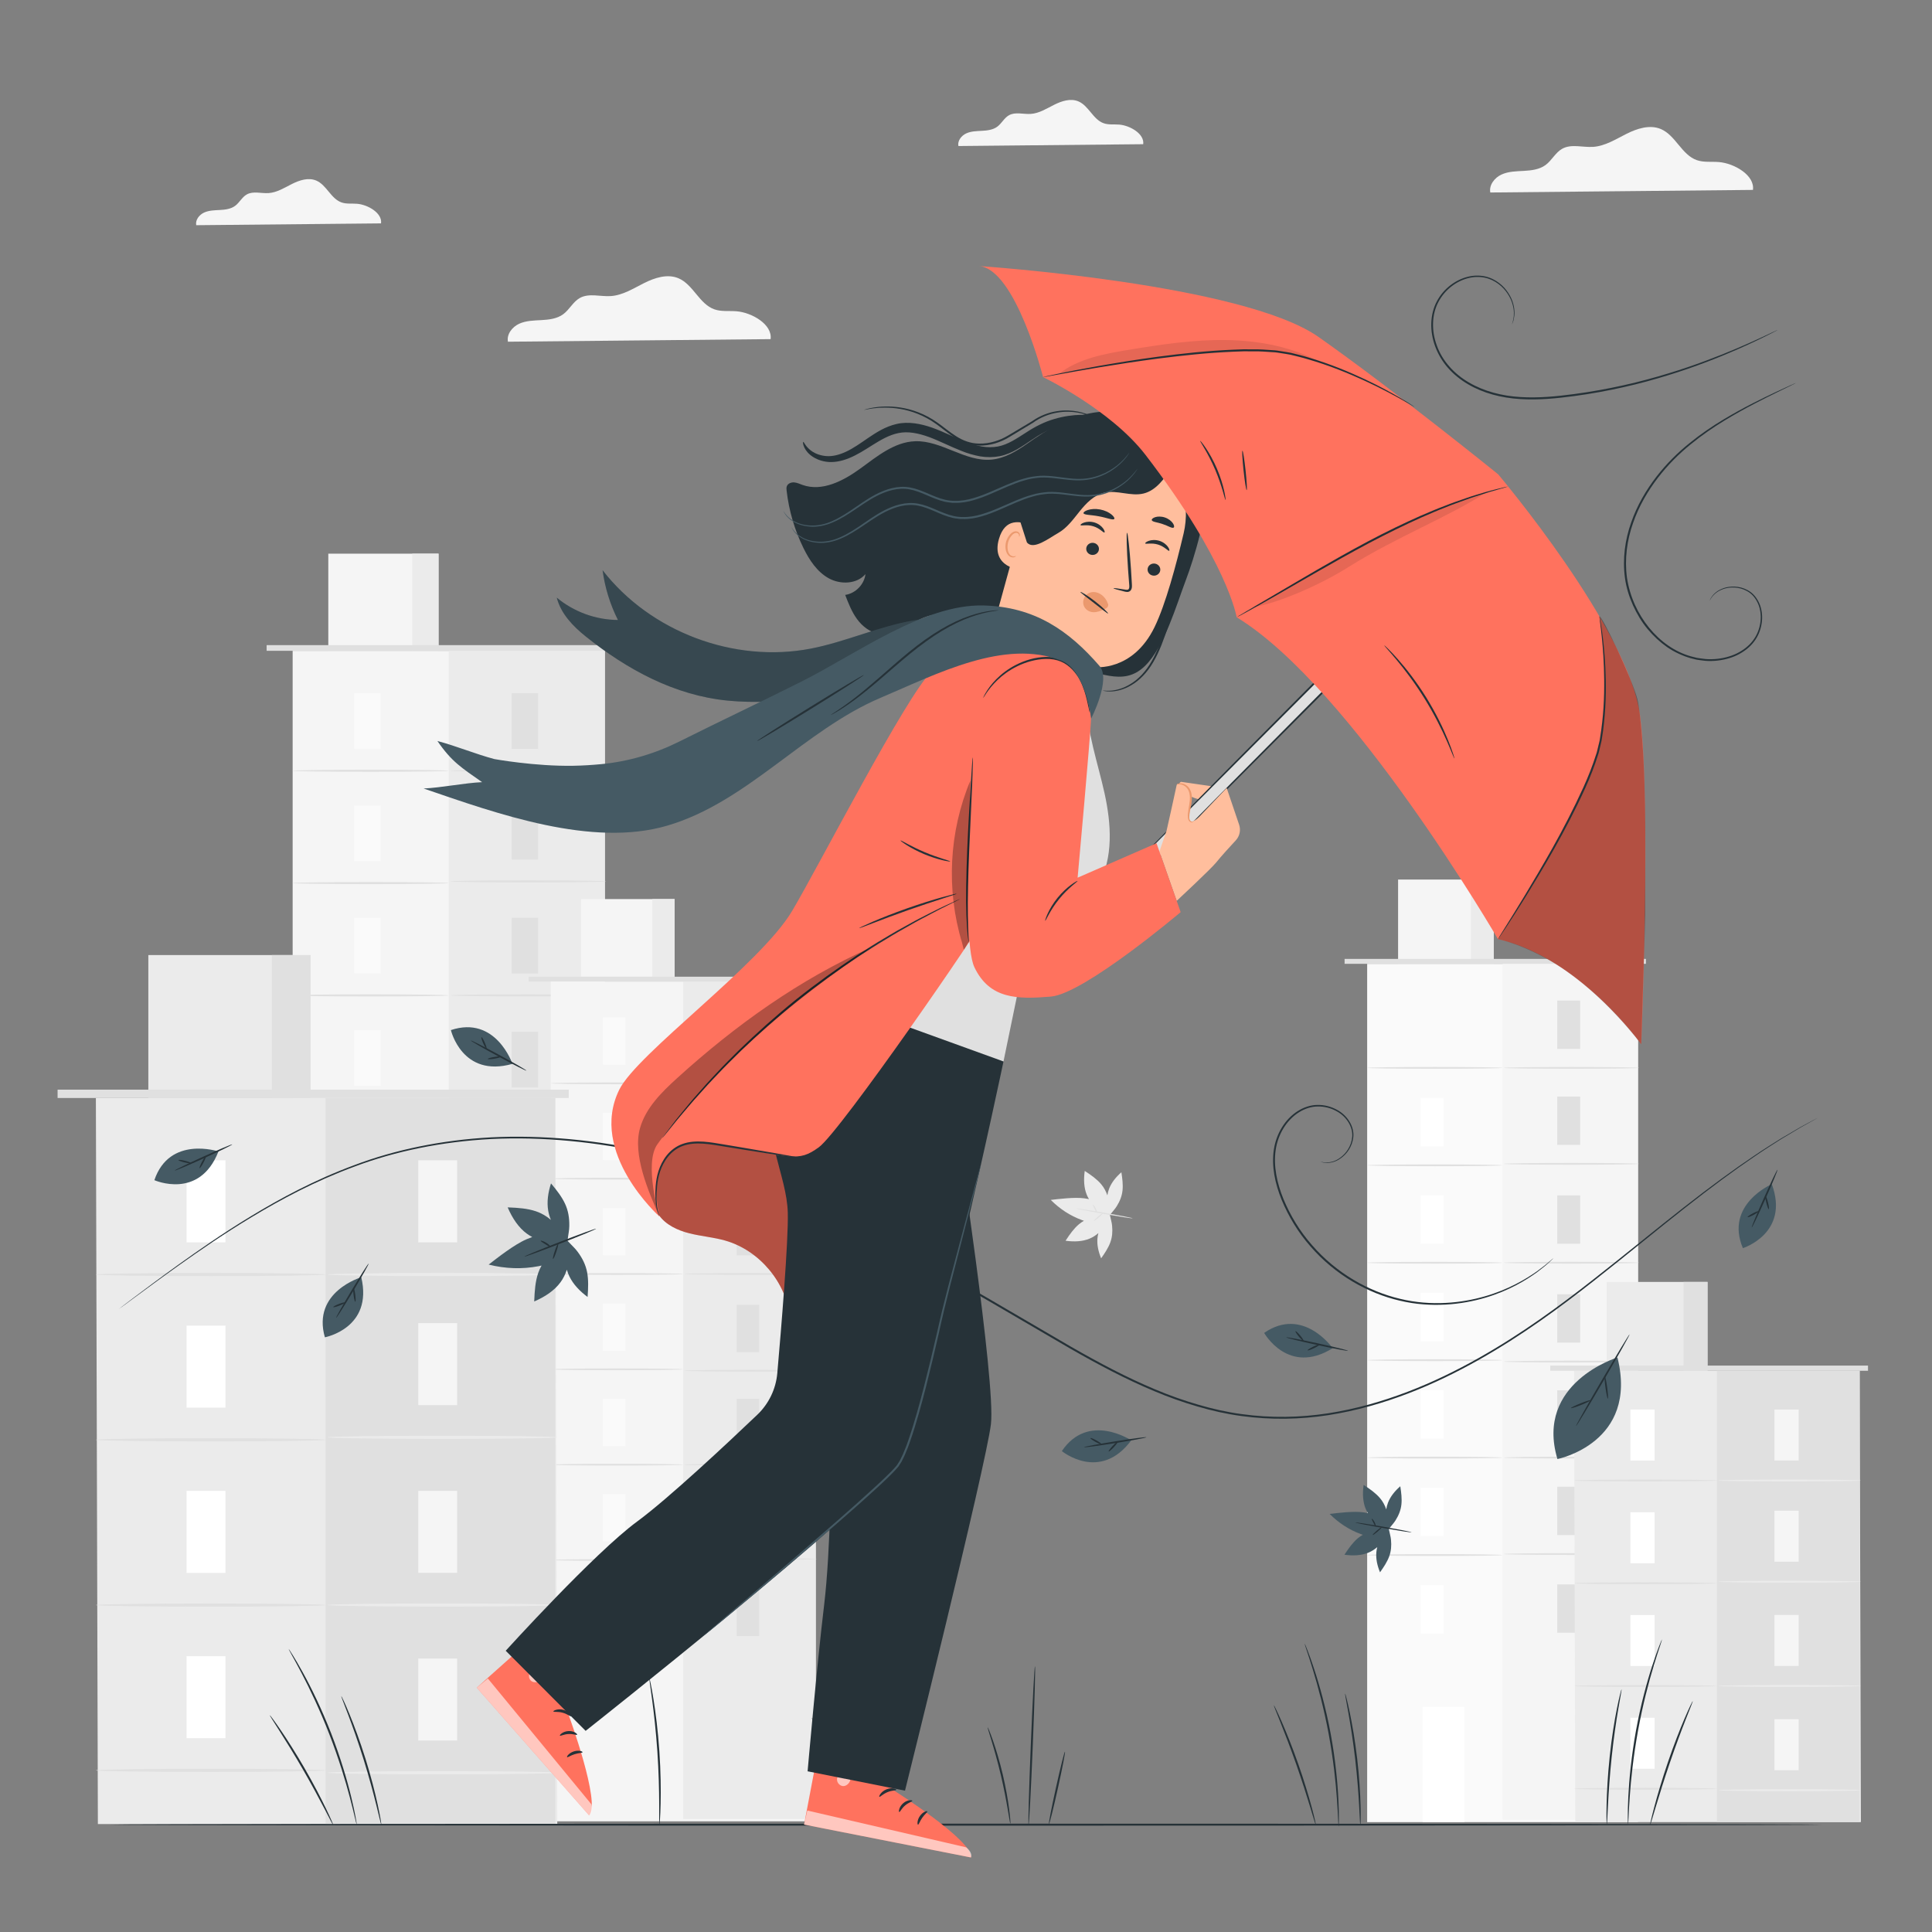 <?xml version="1.0" encoding="utf-8"?>
<!-- Generator: Adobe Illustrator 27.5.0, SVG Export Plug-In . SVG Version: 6.00 Build 0)  -->
<svg version="1.1" xmlns="http://www.w3.org/2000/svg" xmlns:xlink="http://www.w3.org/1999/xlink" x="0px" y="0px"
	 viewBox="0 0 500 500" style="enable-background:new 0 0 500 500;" xml:space="preserve">
<rect x="0" y="0" width="500" height="500" fill="#808080" stroke="none"/>
<g id="Background_Complete">
	<g>
		<path style="fill:#EBEBEB;" d="M287.049,307.601c-0.22,0.565-0.373,1.156-0.465,1.762c-0.355-1.051-0.865-2.013-1.591-2.875
			c-1.114-1.323-2.615-2.374-4.13-3.369c-0.045-0.03-0.091-0.059-0.136-0.089c-0.308,2.23-0.218,4.382,0.537,6.201
			c0.157,0.379,0.346,0.744,0.559,1.095c-0.381-0.076-0.764-0.141-1.149-0.194c-2.591-0.359-6.726,0.174-8.738,0.406
			c2.338,2.348,5.051,4.11,8.033,5.207c0.184,0.068,0.37,0.131,0.557,0.193c-0.456,0.255-0.891,0.553-1.303,0.9
			c-1.323,1.113-2.374,2.614-3.37,4.129c-0.03,0.045-0.06,0.091-0.089,0.136c2.229,0.306,4.38,0.215,6.2-0.54
			c0.835-0.347,1.604-0.834,2.295-1.438c-0.116,0.441-0.198,0.888-0.239,1.34c-0.156,1.7,0.244,3.471,0.951,5.186
			c0.027-0.038,0.053-0.075,0.08-0.113c0.889-1.258,1.755-2.558,2.28-3.962c0.52-1.392,0.629-2.82,0.483-4.323
			c-0.091-0.936-0.262-1.312-0.569-2.817c0,0,0,0,0,0c0,0,0,0,0-0.001c0,0,0,0,0,0.001c0.946-1.21,1.267-1.47,1.766-2.267
			c0.801-1.28,1.341-2.607,1.497-4.084c0.157-1.491-0.039-3.041-0.272-4.564c-0.007-0.046-0.014-0.091-0.021-0.137
			C288.816,304.604,287.668,306.01,287.049,307.601z"/>
		<g>
			<path style="fill:#E0E0E0;" d="M293.131,315.295c-0.016,0.09-3.284-0.403-7.299-1.103c-4.016-0.699-7.258-1.34-7.243-1.43
				c0.016-0.09,3.283,0.403,7.3,1.103C289.904,314.565,293.147,315.205,293.131,315.295z"/>
		</g>
		<g>
			<path style="fill:#E0E0E0;" d="M285.43,313.976c0.06,0.07-0.42,0.577-1.071,1.132c-0.651,0.556-1.228,0.949-1.287,0.88
				c-0.06-0.07,0.42-0.577,1.072-1.132C284.795,314.3,285.371,313.906,285.43,313.976z"/>
		</g>
		<g>
			<path style="fill:#E0E0E0;" d="M283.86,313.838c-0.09,0.027-0.302-0.437-0.581-0.989c-0.276-0.554-0.521-1-0.445-1.057
				c0.07-0.055,0.451,0.324,0.742,0.908C283.87,313.283,283.946,313.815,283.86,313.838z"/>
		</g>
	</g>
	<g>
		<path style="fill:#F5F5F5;" d="M199.427,87.766c0.52-3.779-4.812-6.887-8.82-7.21c-1.911-0.154-3.896,0.138-5.706-0.493
			c-3.922-1.367-5.489-6.434-9.316-8.049c-2.861-1.207-6.155-0.132-8.929,1.264c-2.774,1.396-5.515,3.153-8.614,3.351
			c-2.695,0.173-5.623-0.827-7.981,0.49c-1.757,0.981-2.678,3.006-4.298,4.201c-1.585,1.169-3.652,1.416-5.618,1.523
			c-1.966,0.107-4.002,0.127-5.792,0.947c-1.79,0.82-3.271,2.713-2.9,4.647L199.427,87.766z"/>
	</g>
	<g>
		<rect x="75.737" y="168.427" style="fill:#F5F5F5;" width="80.798" height="256.066"/>
		<rect x="116.136" y="168.427" style="fill:#EBEBEB;" width="40.399" height="255.361"/>
		<rect x="84.963" y="143.288" style="fill:#F5F5F5;" width="28.532" height="25.139"/>
		<rect x="106.694" y="143.288" style="fill:#EBEBEB;" width="6.8" height="25.139"/>
		<polyline style="fill:#E0E0E0;" points="69.003,168.427 69.003,166.961 158.899,166.961 158.899,168.427 		"/>
		<rect x="91.686" y="179.391" style="fill:#FAFAFA;" width="6.839" height="14.421"/>
		<g>
			<path style="fill:#E0E0E0;" d="M116.136,199.471c0,0.152-9.044,0.275-20.199,0.275c-11.158,0-20.2-0.123-20.2-0.275
				s9.042-0.275,20.2-0.275C107.091,199.196,116.136,199.319,116.136,199.471z"/>
		</g>
		<g>
			<rect x="132.436" y="179.391" style="fill:#E0E0E0;" width="6.839" height="14.421"/>
			<g>
				<path style="fill:#E0E0E0;" d="M156.886,199.471c0,0.152-9.044,0.275-20.199,0.275c-11.158,0-20.2-0.123-20.2-0.275
					s9.042-0.275,20.2-0.275C147.842,199.196,156.886,199.319,156.886,199.471z"/>
			</g>
		</g>
		<g>
			<rect x="132.436" y="208.022" style="fill:#E0E0E0;" width="6.839" height="14.421"/>
			<g>
				<path style="fill:#E0E0E0;" d="M156.886,228.103c0,0.152-9.044,0.275-20.199,0.275c-11.158,0-20.2-0.123-20.2-0.275
					c0-0.152,9.042-0.275,20.2-0.275C147.842,227.827,156.886,227.951,156.886,228.103z"/>
			</g>
		</g>
		<g>
			<rect x="132.436" y="237.517" style="fill:#E0E0E0;" width="6.839" height="14.421"/>
			<g>
				<path style="fill:#E0E0E0;" d="M156.886,257.598c0,0.152-9.044,0.275-20.199,0.275c-11.158,0-20.2-0.123-20.2-0.275
					c0-0.152,9.042-0.276,20.2-0.276C147.842,257.323,156.886,257.446,156.886,257.598z"/>
			</g>
		</g>
		<g>
			<rect x="132.436" y="267.013" style="fill:#E0E0E0;" width="6.839" height="14.421"/>
			<g>
				<path style="fill:#E0E0E0;" d="M156.886,287.093c0,0.152-9.044,0.276-20.199,0.276c-11.158,0-20.2-0.123-20.2-0.276
					c0-0.152,9.042-0.275,20.2-0.275C147.842,286.818,156.886,286.941,156.886,287.093z"/>
			</g>
		</g>
		<g>
			<rect x="132.436" y="295.664" style="fill:#E0E0E0;" width="6.839" height="14.421"/>
			<g>
				<path style="fill:#E0E0E0;" d="M156.886,315.745c0,0.152-9.044,0.275-20.199,0.275c-11.158,0-20.2-0.123-20.2-0.275
					c0-0.152,9.042-0.275,20.2-0.275C147.842,315.47,156.886,315.593,156.886,315.745z"/>
			</g>
		</g>
		<g>
			<rect x="132.436" y="324.431" style="fill:#E0E0E0;" width="6.839" height="14.421"/>
			<rect x="132.436" y="353.576" style="fill:#E0E0E0;" width="6.839" height="14.421"/>
			<g>
				<path style="fill:#E0E0E0;" d="M156.886,344.512c0,0.152-9.044,0.275-20.199,0.275c-11.158,0-20.2-0.123-20.2-0.275
					c0-0.152,9.042-0.275,20.2-0.275C147.842,344.237,156.886,344.36,156.886,344.512z"/>
			</g>
		</g>
		<rect x="91.686" y="208.459" style="fill:#FAFAFA;" width="6.839" height="14.421"/>
		<g>
			<path style="fill:#E0E0E0;" d="M116.136,228.54c0,0.152-9.044,0.275-20.199,0.275c-11.158,0-20.2-0.123-20.2-0.275
				c0-0.152,9.042-0.275,20.2-0.275C107.091,228.264,116.136,228.388,116.136,228.54z"/>
		</g>
		<rect x="91.686" y="237.527" style="fill:#FAFAFA;" width="6.839" height="14.421"/>
		<g>
			<path style="fill:#E0E0E0;" d="M116.136,257.608c0,0.152-9.044,0.275-20.199,0.275c-11.158,0-20.2-0.123-20.2-0.275
				c0-0.152,9.042-0.275,20.2-0.275C107.091,257.333,116.136,257.456,116.136,257.608z"/>
		</g>
		<rect x="91.686" y="266.596" style="fill:#FAFAFA;" width="6.839" height="14.421"/>
		<g>
			<path style="fill:#E0E0E0;" d="M116.136,286.677c0,0.152-9.044,0.275-20.199,0.275c-11.158,0-20.2-0.123-20.2-0.275
				c0-0.152,9.042-0.275,20.2-0.275C107.091,286.401,116.136,286.525,116.136,286.677z"/>
		</g>
		<rect x="91.686" y="295.664" style="fill:#FAFAFA;" width="6.839" height="14.421"/>
		<g>
			<path style="fill:#E0E0E0;" d="M116.136,315.745c0,0.152-9.044,0.275-20.199,0.275c-11.158,0-20.2-0.123-20.2-0.275
				c0-0.152,9.042-0.275,20.2-0.275C107.091,315.47,116.136,315.593,116.136,315.745z"/>
		</g>
		<rect x="91.686" y="324.733" style="fill:#FAFAFA;" width="6.839" height="14.421"/>
		<g>
			<path style="fill:#E0E0E0;" d="M116.136,344.813c0,0.152-9.044,0.275-20.199,0.275c-11.158,0-20.2-0.123-20.2-0.275
				c0-0.152,9.042-0.275,20.2-0.275C107.091,344.538,116.136,344.661,116.136,344.813z"/>
		</g>
		<g>
			<rect x="91.686" y="353.801" style="fill:#FAFAFA;" width="6.839" height="14.421"/>
		</g>
	</g>
	<g>
		<rect x="142.533" y="254.014" style="fill:#F5F5F5;" width="68.579" height="217.343"/>
		<rect x="176.823" y="254.014" style="fill:#EBEBEB;" width="34.29" height="216.745"/>
		<rect x="150.364" y="232.677" style="fill:#F5F5F5;" width="24.217" height="21.337"/>
		<rect x="168.809" y="232.677" style="fill:#EBEBEB;" width="5.772" height="21.337"/>
		<polyline style="fill:#E0E0E0;" points="136.818,254.014 136.818,252.77 213.119,252.77 213.119,254.014 		"/>
		<rect x="156.07" y="263.32" style="fill:#FAFAFA;" width="5.805" height="12.24"/>
		<g>
			<path style="fill:#E0E0E0;" d="M176.823,280.364c0,0.129-7.677,0.234-17.144,0.234c-9.471,0-17.146-0.105-17.146-0.234
				c0-0.129,7.675-0.234,17.146-0.234C169.146,280.131,176.823,280.235,176.823,280.364z"/>
		</g>
		<g>
			<rect x="190.658" y="263.32" style="fill:#E0E0E0;" width="5.805" height="12.24"/>
			<g>
				<path style="fill:#E0E0E0;" d="M211.411,280.364c0,0.129-7.676,0.234-17.144,0.234c-9.471,0-17.146-0.105-17.146-0.234
					c0-0.129,7.675-0.234,17.146-0.234C203.734,280.131,211.411,280.235,211.411,280.364z"/>
			</g>
		</g>
		<g>
			<rect x="190.658" y="287.622" style="fill:#E0E0E0;" width="5.805" height="12.24"/>
			<g>
				<path style="fill:#E0E0E0;" d="M211.411,304.666c0,0.129-7.676,0.234-17.144,0.234c-9.471,0-17.146-0.105-17.146-0.234
					c0-0.129,7.675-0.234,17.146-0.234C203.734,304.432,211.411,304.537,211.411,304.666z"/>
			</g>
		</g>
		<g>
			<rect x="190.658" y="312.657" style="fill:#E0E0E0;" width="5.805" height="12.24"/>
			<g>
				<path style="fill:#E0E0E0;" d="M211.411,329.701c0,0.129-7.676,0.234-17.144,0.234c-9.471,0-17.146-0.105-17.146-0.234
					c0-0.129,7.675-0.234,17.146-0.234C203.734,329.467,211.411,329.572,211.411,329.701z"/>
			</g>
		</g>
		<g>
			<rect x="190.658" y="337.692" style="fill:#E0E0E0;" width="5.805" height="12.24"/>
			<g>
				<path style="fill:#E0E0E0;" d="M211.411,354.736c0,0.129-7.676,0.234-17.144,0.234c-9.471,0-17.146-0.105-17.146-0.234
					c0-0.129,7.675-0.234,17.146-0.234C203.734,354.502,211.411,354.607,211.411,354.736z"/>
			</g>
		</g>
		<g>
			<rect x="190.658" y="362.011" style="fill:#E0E0E0;" width="5.805" height="12.24"/>
			<g>
				<path style="fill:#E0E0E0;" d="M211.411,379.055c0,0.129-7.676,0.234-17.144,0.234c-9.471,0-17.146-0.105-17.146-0.234
					c0-0.129,7.675-0.234,17.146-0.234C203.734,378.821,211.411,378.926,211.411,379.055z"/>
			</g>
		</g>
		<g>
			<rect x="190.658" y="386.428" style="fill:#E0E0E0;" width="5.805" height="12.24"/>
			<rect x="190.658" y="411.165" style="fill:#E0E0E0;" width="5.805" height="12.24"/>
			<g>
				<path style="fill:#E0E0E0;" d="M211.411,403.472c0,0.129-7.676,0.234-17.144,0.234c-9.471,0-17.146-0.105-17.146-0.234
					s7.675-0.234,17.146-0.234C203.734,403.238,211.411,403.343,211.411,403.472z"/>
			</g>
		</g>
		<rect x="156.07" y="287.993" style="fill:#FAFAFA;" width="5.805" height="12.24"/>
		<g>
			<path style="fill:#E0E0E0;" d="M176.823,305.037c0,0.129-7.677,0.234-17.144,0.234c-9.471,0-17.146-0.105-17.146-0.234
				c0-0.129,7.675-0.234,17.146-0.234C169.146,304.803,176.823,304.908,176.823,305.037z"/>
		</g>
		<rect x="156.07" y="312.665" style="fill:#FAFAFA;" width="5.805" height="12.24"/>
		<g>
			<path style="fill:#E0E0E0;" d="M176.823,329.71c0,0.129-7.677,0.234-17.144,0.234c-9.471,0-17.146-0.104-17.146-0.234
				c0-0.129,7.675-0.234,17.146-0.234C169.146,329.476,176.823,329.581,176.823,329.71z"/>
		</g>
		<rect x="156.07" y="337.338" style="fill:#FAFAFA;" width="5.805" height="12.24"/>
		<g>
			<path style="fill:#E0E0E0;" d="M176.823,354.382c0,0.129-7.677,0.234-17.144,0.234c-9.471,0-17.146-0.105-17.146-0.234
				c0-0.129,7.675-0.234,17.146-0.234C169.146,354.148,176.823,354.253,176.823,354.382z"/>
		</g>
		<rect x="156.07" y="362.011" style="fill:#FAFAFA;" width="5.805" height="12.24"/>
		<g>
			<path style="fill:#E0E0E0;" d="M176.823,379.055c0,0.129-7.677,0.234-17.144,0.234c-9.471,0-17.146-0.105-17.146-0.234
				c0-0.129,7.675-0.234,17.146-0.234C169.146,378.821,176.823,378.926,176.823,379.055z"/>
		</g>
		<rect x="156.07" y="386.683" style="fill:#FAFAFA;" width="5.805" height="12.24"/>
		<g>
			<path style="fill:#E0E0E0;" d="M176.823,403.727c0,0.129-7.677,0.234-17.144,0.234c-9.471,0-17.146-0.105-17.146-0.234
				c0-0.129,7.675-0.233,17.146-0.233C169.146,403.494,176.823,403.598,176.823,403.727z"/>
		</g>
		<g>
			<rect x="156.07" y="411.356" style="fill:#FAFAFA;" width="5.805" height="12.24"/>
		</g>
	</g>
	<g>
		<g>
			<polygon style="fill:#EBEBEB;" points="144.226,472.068 25.33,472.068 24.813,284.161 143.708,284.161 			"/>
			<rect x="84.261" y="284.161" style="fill:#E0E0E0;" width="59.448" height="187.907"/>
			<rect x="38.389" y="247.168" style="fill:#EBEBEB;" width="41.985" height="36.993"/>
			<rect x="70.368" y="247.168" style="fill:#E0E0E0;" width="10.007" height="36.993"/>
			<rect x="14.904" y="282.003" style="fill:#E0E0E0;" width="132.284" height="2.158"/>
			<rect x="48.282" y="300.294" style="fill:#FFFFFF;" width="10.064" height="21.221"/>
			<g>
				<path style="fill:#E0E0E0;" d="M84.261,329.844c0,0.224-13.309,0.405-29.722,0.405c-16.419,0-29.725-0.181-29.725-0.405
					c0-0.224,13.306-0.405,29.725-0.405C70.952,329.439,84.261,329.62,84.261,329.844z"/>
			</g>
			<g>
				<rect x="108.247" y="300.294" style="fill:#F5F5F5;" width="10.064" height="21.221"/>
				<g>
					<path style="fill:#EBEBEB;" d="M144.226,329.844c0,0.224-13.309,0.405-29.722,0.405c-16.419,0-29.725-0.181-29.725-0.405
						c0-0.224,13.306-0.405,29.725-0.405C130.917,329.439,144.226,329.62,144.226,329.844z"/>
				</g>
			</g>
			<g>
				<rect x="108.247" y="342.426" style="fill:#F5F5F5;" width="10.064" height="21.221"/>
				<g>
					<path style="fill:#EBEBEB;" d="M144.226,371.975c0,0.224-13.309,0.405-29.722,0.405c-16.419,0-29.725-0.181-29.725-0.405
						c0-0.224,13.306-0.405,29.725-0.405C130.917,371.57,144.226,371.752,144.226,371.975z"/>
				</g>
			</g>
			<g>
				<rect x="108.247" y="385.829" style="fill:#F5F5F5;" width="10.064" height="21.221"/>
				<g>
					<path style="fill:#EBEBEB;" d="M144.226,415.378c0,0.224-13.309,0.405-29.722,0.405c-16.419,0-29.725-0.181-29.725-0.405
						c0-0.224,13.306-0.405,29.725-0.405C130.917,414.973,144.226,415.155,144.226,415.378z"/>
				</g>
			</g>
			<g>
				<rect x="108.247" y="429.232" style="fill:#F5F5F5;" width="10.064" height="21.221"/>
				<g>
					<path style="fill:#EBEBEB;" d="M144.226,458.781c0,0.224-13.309,0.405-29.722,0.405c-16.419,0-29.725-0.182-29.725-0.405
						c0-0.224,13.306-0.405,29.725-0.405C130.917,458.376,144.226,458.558,144.226,458.781z"/>
				</g>
			</g>
			<rect x="48.282" y="343.069" style="fill:#FFFFFF;" width="10.064" height="21.221"/>
			<g>
				<path style="fill:#E0E0E0;" d="M84.261,372.618c0,0.224-13.309,0.406-29.722,0.406c-16.419,0-29.725-0.182-29.725-0.406
					c0-0.223,13.306-0.405,29.725-0.405C70.952,372.214,84.261,372.395,84.261,372.618z"/>
			</g>
			<rect x="48.282" y="385.844" style="fill:#FFFFFF;" width="10.064" height="21.221"/>
			<g>
				<path style="fill:#E0E0E0;" d="M84.261,415.393c0,0.224-13.309,0.405-29.722,0.405c-16.419,0-29.725-0.181-29.725-0.405
					c0-0.224,13.306-0.405,29.725-0.405C70.952,414.988,84.261,415.17,84.261,415.393z"/>
			</g>
			<rect x="48.282" y="428.619" style="fill:#FFFFFF;" width="10.064" height="21.221"/>
			<g>
				<path style="fill:#E0E0E0;" d="M84.261,458.168c0,0.224-13.309,0.405-29.722,0.405c-16.419,0-29.725-0.181-29.725-0.405
					c0-0.224,13.306-0.405,29.725-0.405C70.952,457.763,84.261,457.944,84.261,458.168z"/>
			</g>
		</g>
	</g>
	<g>
		<rect x="353.822" y="249.434" style="fill:#FAFAFA;" width="70.09" height="222.132"/>
		<rect x="388.867" y="249.434" style="fill:#F5F5F5;" width="35.045" height="221.52"/>
		<rect x="361.825" y="227.626" style="fill:#F5F5F5;" width="24.751" height="21.808"/>
		<rect x="380.676" y="227.626" style="fill:#EBEBEB;" width="5.899" height="21.808"/>
		<polyline style="fill:#E0E0E0;" points="347.98,249.434 347.98,248.162 425.963,248.162 425.963,249.434 		"/>
		<rect x="367.657" y="258.945" style="fill:#FAFAFA;" width="5.933" height="12.51"/>
		<g>
			<path style="fill:#E0E0E0;" d="M388.867,276.364c0,0.132-7.846,0.239-17.522,0.239c-9.679,0-17.523-0.107-17.523-0.239
				s7.844-0.239,17.523-0.239C381.021,276.125,388.867,276.232,388.867,276.364z"/>
		</g>
		<g>
			<rect x="403.007" y="258.945" style="fill:#E0E0E0;" width="5.933" height="12.51"/>
			<g>
				<path style="fill:#E0E0E0;" d="M424.217,276.364c0,0.132-7.846,0.239-17.522,0.239c-9.679,0-17.523-0.107-17.523-0.239
					s7.844-0.239,17.523-0.239C416.371,276.125,424.217,276.232,424.217,276.364z"/>
			</g>
		</g>
		<g>
			<rect x="403.007" y="283.782" style="fill:#E0E0E0;" width="5.933" height="12.51"/>
			<g>
				<path style="fill:#E0E0E0;" d="M424.217,301.201c0,0.132-7.846,0.239-17.522,0.239c-9.679,0-17.523-0.107-17.523-0.239
					c0-0.132,7.844-0.239,17.523-0.239C416.371,300.963,424.217,301.07,424.217,301.201z"/>
			</g>
		</g>
		<g>
			<rect x="403.007" y="309.368" style="fill:#E0E0E0;" width="5.933" height="12.51"/>
			<g>
				<path style="fill:#E0E0E0;" d="M424.217,326.788c0,0.132-7.846,0.239-17.522,0.239c-9.679,0-17.523-0.107-17.523-0.239
					c0-0.132,7.844-0.239,17.523-0.239C416.371,326.549,424.217,326.656,424.217,326.788z"/>
			</g>
		</g>
		<g>
			<rect x="403.007" y="334.955" style="fill:#E0E0E0;" width="5.933" height="12.51"/>
			<g>
				<path style="fill:#E0E0E0;" d="M424.217,352.374c0,0.132-7.846,0.239-17.522,0.239c-9.679,0-17.523-0.107-17.523-0.239
					c0-0.132,7.844-0.239,17.523-0.239C416.371,352.136,424.217,352.242,424.217,352.374z"/>
			</g>
		</g>
		<g>
			<rect x="403.007" y="359.809" style="fill:#E0E0E0;" width="5.933" height="12.51"/>
			<g>
				<path style="fill:#E0E0E0;" d="M424.217,377.229c0,0.132-7.846,0.239-17.522,0.239c-9.679,0-17.523-0.107-17.523-0.239
					c0-0.132,7.844-0.239,17.523-0.239C416.371,376.99,424.217,377.097,424.217,377.229z"/>
			</g>
		</g>
		<g>
			<rect x="403.007" y="384.764" style="fill:#E0E0E0;" width="5.933" height="12.51"/>
			<rect x="403.007" y="410.046" style="fill:#E0E0E0;" width="5.933" height="12.51"/>
			<g>
				<path style="fill:#E0E0E0;" d="M424.217,402.184c0,0.132-7.846,0.239-17.522,0.239c-9.679,0-17.523-0.107-17.523-0.239
					c0-0.132,7.844-0.239,17.523-0.239C416.371,401.945,424.217,402.052,424.217,402.184z"/>
			</g>
		</g>
		<rect x="367.657" y="284.161" style="fill:#FFFFFF;" width="5.933" height="12.51"/>
		<g>
			<path style="fill:#E0E0E0;" d="M388.867,301.581c0,0.132-7.846,0.239-17.522,0.239c-9.679,0-17.523-0.107-17.523-0.239
				c0-0.132,7.844-0.239,17.523-0.239C381.021,301.342,388.867,301.449,388.867,301.581z"/>
		</g>
		<rect x="367.657" y="309.377" style="fill:#FFFFFF;" width="5.933" height="12.51"/>
		<g>
			<path style="fill:#E0E0E0;" d="M388.867,326.797c0,0.132-7.846,0.239-17.522,0.239c-9.679,0-17.523-0.107-17.523-0.239
				c0-0.132,7.844-0.239,17.523-0.239C381.021,326.558,388.867,326.665,388.867,326.797z"/>
		</g>
		<rect x="367.657" y="334.593" style="fill:#FFFFFF;" width="5.933" height="12.51"/>
		<g>
			<path style="fill:#E0E0E0;" d="M388.867,352.013c0,0.132-7.846,0.239-17.522,0.239c-9.679,0-17.523-0.107-17.523-0.239
				c0-0.132,7.844-0.239,17.523-0.239C381.021,351.774,388.867,351.881,388.867,352.013z"/>
		</g>
		<rect x="367.657" y="359.809" style="fill:#FFFFFF;" width="5.933" height="12.51"/>
		<g>
			<path style="fill:#E0E0E0;" d="M388.867,377.229c0,0.132-7.846,0.239-17.522,0.239c-9.679,0-17.523-0.107-17.523-0.239
				c0-0.132,7.844-0.239,17.523-0.239C381.021,376.99,388.867,377.097,388.867,377.229z"/>
		</g>
		<rect x="367.657" y="385.026" style="fill:#FFFFFF;" width="5.933" height="12.51"/>
		<g>
			<path style="fill:#E0E0E0;" d="M388.867,402.445c0,0.132-7.846,0.239-17.522,0.239c-9.679,0-17.523-0.107-17.523-0.239
				c0-0.132,7.844-0.239,17.523-0.239C381.021,402.207,388.867,402.314,388.867,402.445z"/>
		</g>
		<g>
			<rect x="367.657" y="410.242" style="fill:#FFFFFF;" width="5.933" height="12.51"/>
		</g>
		<rect x="368.179" y="441.723" style="fill:#FFFFFF;" width="10.822" height="29.842"/>
	</g>
	<g>
		<g>
			<polygon style="fill:#EBEBEB;" points="481.596,471.565 407.687,471.565 407.365,354.756 481.275,354.756 			"/>
			<rect x="444.32" y="354.756" style="fill:#E0E0E0;" width="36.955" height="116.81"/>
			<rect x="415.804" y="331.76" style="fill:#EBEBEB;" width="26.099" height="22.996"/>
			<rect x="435.683" y="331.76" style="fill:#E0E0E0;" width="6.22" height="22.996"/>
			<rect x="401.205" y="353.414" style="fill:#E0E0E0;" width="82.232" height="1.341"/>
			<rect x="421.954" y="364.785" style="fill:#FFFFFF;" width="6.256" height="13.191"/>
			<g>
				<path style="fill:#E0E0E0;" d="M444.32,383.154c0,0.139-8.273,0.252-18.477,0.252c-10.207,0-18.478-0.113-18.478-0.252
					c0-0.139,8.271-0.252,18.478-0.252C436.046,382.902,444.32,383.015,444.32,383.154z"/>
			</g>
			<g>
				<rect x="459.231" y="364.785" style="fill:#F5F5F5;" width="6.256" height="13.191"/>
				<g>
					<path style="fill:#EBEBEB;" d="M481.596,383.154c0,0.139-8.273,0.252-18.476,0.252c-10.207,0-18.478-0.113-18.478-0.252
						c0-0.139,8.272-0.252,18.478-0.252C473.323,382.902,481.596,383.015,481.596,383.154z"/>
				</g>
			</g>
			<g>
				<rect x="459.231" y="390.976" style="fill:#F5F5F5;" width="6.256" height="13.191"/>
				<g>
					<path style="fill:#EBEBEB;" d="M481.596,409.345c0,0.139-8.273,0.252-18.476,0.252c-10.207,0-18.478-0.113-18.478-0.252
						c0-0.139,8.272-0.252,18.478-0.252C473.323,409.093,481.596,409.206,481.596,409.345z"/>
				</g>
			</g>
			<g>
				<rect x="459.231" y="417.957" style="fill:#F5F5F5;" width="6.256" height="13.192"/>
				<g>
					<path style="fill:#EBEBEB;" d="M481.596,436.325c0,0.139-8.273,0.252-18.476,0.252c-10.207,0-18.478-0.113-18.478-0.252
						c0-0.139,8.272-0.252,18.478-0.252C473.323,436.073,481.596,436.186,481.596,436.325z"/>
				</g>
			</g>
			<g>
				<rect x="459.231" y="444.937" style="fill:#F5F5F5;" width="6.256" height="13.192"/>
				<g>
					<path style="fill:#EBEBEB;" d="M481.596,463.306c0,0.139-8.273,0.252-18.476,0.252c-10.207,0-18.478-0.113-18.478-0.252
						c0-0.139,8.272-0.252,18.478-0.252C473.323,463.054,481.596,463.167,481.596,463.306z"/>
				</g>
			</g>
			<rect x="421.954" y="391.375" style="fill:#FFFFFF;" width="6.256" height="13.192"/>
			<g>
				<path style="fill:#E0E0E0;" d="M444.32,409.744c0,0.139-8.273,0.252-18.477,0.252c-10.207,0-18.478-0.113-18.478-0.252
					c0-0.139,8.271-0.252,18.478-0.252C436.046,409.492,444.32,409.605,444.32,409.744z"/>
			</g>
			<rect x="421.954" y="417.966" style="fill:#FFFFFF;" width="6.256" height="13.192"/>
			<g>
				<path style="fill:#E0E0E0;" d="M444.32,436.335c0,0.139-8.273,0.252-18.477,0.252c-10.207,0-18.478-0.113-18.478-0.252
					s8.271-0.252,18.478-0.252C436.046,436.083,444.32,436.195,444.32,436.335z"/>
			</g>
			<rect x="421.954" y="444.556" style="fill:#FFFFFF;" width="6.256" height="13.191"/>
			<g>
				<path style="fill:#E0E0E0;" d="M444.32,462.925c0,0.139-8.273,0.252-18.477,0.252c-10.207,0-18.478-0.113-18.478-0.252
					c0-0.139,8.271-0.252,18.478-0.252C436.046,462.673,444.32,462.786,444.32,462.925z"/>
			</g>
		</g>
	</g>
	<g>
		<path style="fill:#F5F5F5;" d="M453.66,49.148c0.52-3.778-4.812-6.887-8.819-7.21c-1.911-0.154-3.896,0.138-5.706-0.493
			c-3.922-1.367-5.489-6.434-9.316-8.049c-2.861-1.207-6.155-0.132-8.929,1.264c-2.774,1.396-5.515,3.153-8.614,3.351
			c-2.695,0.172-5.623-0.827-7.981,0.49c-1.757,0.981-2.678,3.006-4.298,4.201c-1.585,1.169-3.652,1.416-5.618,1.523
			c-1.966,0.107-4.002,0.127-5.792,0.947c-1.79,0.82-3.272,2.713-2.9,4.647L453.66,49.148z"/>
	</g>
	<g>
		<path style="fill:#F5F5F5;" d="M98.612,57.811c0.366-2.659-3.386-4.846-6.206-5.074c-1.345-0.108-2.741,0.097-4.015-0.347
			c-2.76-0.962-3.863-4.528-6.556-5.664c-2.013-0.849-4.331-0.093-6.283,0.889c-1.952,0.982-3.881,2.219-6.062,2.358
			c-1.897,0.121-3.957-0.582-5.616,0.345c-1.237,0.691-1.884,2.116-3.024,2.956c-1.115,0.822-2.57,0.997-3.953,1.072
			c-1.384,0.075-2.816,0.089-4.076,0.666c-1.26,0.577-2.302,1.909-2.041,3.27L98.612,57.811z"/>
	</g>
	<g>
		<path style="fill:#F5F5F5;" d="M295.86,37.318c0.366-2.659-3.387-4.846-6.206-5.073c-1.345-0.108-2.741,0.097-4.015-0.347
			c-2.76-0.962-3.862-4.528-6.556-5.664c-2.013-0.849-4.331-0.093-6.283,0.889c-1.952,0.982-3.881,2.219-6.062,2.358
			c-1.897,0.121-3.957-0.582-5.616,0.345c-1.237,0.69-1.884,2.115-3.024,2.956c-1.115,0.822-2.57,0.997-3.953,1.072
			c-1.384,0.075-2.816,0.089-4.076,0.666c-1.26,0.577-2.302,1.909-2.041,3.27L295.86,37.318z"/>
	</g>
</g>
<g id="Background_Simple" style="display:none;">
	<path style="display:inline;fill:#F5F5F5;" d="M435.384,90.104l-2.434-4.01c-20.516-33.808-57.609-54.188-96.717-51.715
		c-5.027,0.318-10.033,0.999-14.971,2.056c-35.557,7.611-66.496,34.5-79.321,68.937c-7.542,20.253-9.649,43.571-23.962,59.647
		c-18.627,20.922-50.251,21.579-78.055,20.712c-27.804-0.867-59.449-0.128-77.985,20.877
		c-11.609,13.154-15.299,31.861-14.362,49.478c2.478,46.641,34.979,88.345,76.311,109.074
		c41.332,20.729,89.996,22.586,135.232,13.467c63.37-12.774,123.634-47.855,159.857-102.038
		C455.199,222.404,464.367,148.585,435.384,90.104z"/>
</g>
<g id="Floor">
	<g>
		<path style="fill:#263238;" d="M471.577,472.222c0,0.144-99.211,0.26-221.566,0.26c-122.397,0-221.587-0.117-221.587-0.26
			c0-0.144,99.19-0.26,221.587-0.26C372.365,471.962,471.577,472.078,471.577,472.222z"/>
	</g>
</g>
<g id="Wind">
	<g>
		<path style="fill:#263238;" d="M30.74,338.792c0,0,0.332-0.271,0.997-0.778c0.674-0.511,1.663-1.261,2.957-2.242
			c2.612-1.953,6.448-4.857,11.481-8.472c5.039-3.603,11.242-7.977,18.774-12.544c7.521-4.561,16.379-9.38,26.791-13.234
			c10.376-3.929,22.405-6.473,35.433-7.18c13.034-0.642,27.036,0.621,41.349,3.8c14.329,3.153,28.916,8.312,43.45,14.866
			c14.553,6.543,29.058,14.478,43.678,22.954c7.299,4.262,14.513,8.473,21.621,12.624c7.138,4.086,14.303,7.903,21.647,10.967
			c3.661,1.553,7.383,2.869,11.127,3.962c3.742,1.097,7.521,1.951,11.309,2.456c7.572,1.049,15.128,0.899,22.346-0.207
			c7.223-1.113,14.108-3.1,20.575-5.57c6.474-2.467,12.528-5.443,18.198-8.625c11.35-6.378,21.137-13.602,29.846-20.429
			c8.724-6.82,16.445-13.212,23.387-18.624c6.93-5.427,13.055-9.904,18.203-13.355c2.559-1.748,4.904-3.191,6.922-4.463
			c2.048-1.223,3.788-2.247,5.204-3.055c1.429-0.771,2.521-1.36,3.266-1.762c0.737-0.394,1.121-0.584,1.121-0.584
			s-0.367,0.222-1.096,0.631c-0.739,0.412-1.822,1.016-3.239,1.806c-1.407,0.822-3.138,1.859-5.175,3.096
			c-2.007,1.285-4.341,2.74-6.89,4.499c-5.126,3.473-11.228,7.97-18.137,13.416c-6.922,5.431-14.624,11.841-23.339,18.685
			c-8.699,6.849-18.492,14.104-29.862,20.515c-5.68,3.199-11.749,6.192-18.245,8.676c-6.489,2.486-13.404,4.49-20.666,5.616
			c-7.257,1.119-14.863,1.277-22.488,0.226c-3.814-0.506-7.617-1.363-11.38-2.464c-3.766-1.096-7.506-2.417-11.183-3.975
			c-7.376-3.074-14.56-6.9-21.707-10.988c-7.11-4.15-14.324-8.361-21.625-12.623c-14.614-8.473-29.102-16.402-43.627-22.94
			c-14.508-6.55-29.057-11.706-43.345-14.863c-14.273-3.184-28.231-4.458-41.224-3.837c-12.986,0.686-24.974,3.199-35.327,7.094
			c-10.389,3.82-19.243,8.606-26.768,13.137c-7.536,4.537-13.753,8.883-18.807,12.459c-5.049,3.588-8.904,6.466-11.537,8.392
			c-1.308,0.963-2.306,1.699-2.988,2.201C31.094,338.55,30.74,338.792,30.74,338.792z"/>
	</g>
	<g>
		<path style="fill:#263238;" d="M341.755,300.657c0.003-0.009,0.125,0.012,0.359,0.059c0.232,0.057,0.578,0.13,1.043,0.13
			c0.905,0.018,2.343-0.192,3.744-1.275c1.389-1.013,2.832-2.878,3.052-5.362c0.223-2.468-1.419-5.293-4.2-6.713
			c-1.369-0.732-3-1.167-4.695-1.142c-1.695,0.008-3.437,0.568-4.974,1.56c-3.095,1.974-5.349,5.612-5.938,9.699
			c-0.604,4.117,0.31,8.54,2.022,12.723c1.741,4.185,4.188,8.272,7.372,11.885c6.318,7.303,14.704,12.013,22.807,13.915
			c4.058,0.982,8.057,1.251,11.763,1.058c3.71-0.187,7.134-0.829,10.171-1.699c6.094-1.75,10.557-4.433,13.445-6.45
			c1.425-1.05,2.516-1.891,3.207-2.518c0.34-0.288,0.608-0.515,0.811-0.686c0.185-0.152,0.283-0.228,0.289-0.221
			c0.006,0.007-0.079,0.094-0.253,0.26c-0.195,0.182-0.452,0.422-0.778,0.726c-0.671,0.655-1.744,1.524-3.158,2.604
			c-2.866,2.077-7.33,4.829-13.461,6.639c-3.055,0.899-6.505,1.568-10.252,1.777c-3.741,0.214-7.786-0.041-11.895-1.022
			c-8.206-1.899-16.698-6.651-23.09-14.04c-3.222-3.655-5.696-7.795-7.452-12.036c-1.727-4.238-2.657-8.752-2.024-12.985
			c0.624-4.214,2.954-7.954,6.181-9.993c1.598-1.022,3.428-1.6,5.201-1.597c1.769-0.015,3.456,0.449,4.873,1.219
			c2.876,1.496,4.578,4.459,4.316,7.06c-0.262,2.597-1.779,4.484-3.223,5.503c-1.459,1.087-2.947,1.269-3.868,1.216
			c-0.474-0.017-0.822-0.109-1.052-0.183C341.869,300.703,341.752,300.665,341.755,300.657z"/>
	</g>
	<g>
		<path style="fill:#263238;" d="M442.452,155.464c-0.008-0.004,0.042-0.118,0.149-0.34c0.058-0.118,0.126-0.255,0.203-0.413
			c0.109-0.153,0.232-0.326,0.37-0.519c0.293-0.384,0.73-0.8,1.307-1.213c0.601-0.372,1.34-0.742,2.238-0.96
			c1.758-0.405,4.244-0.344,6.401,1.252c1.057,0.804,1.88,2.011,2.397,3.409c0.485,1.408,0.66,3.024,0.396,4.657
			c-0.243,1.63-0.881,3.304-1.987,4.742c-1.092,1.447-2.623,2.62-4.366,3.467c-1.752,0.839-3.729,1.33-5.785,1.478
			c-1.027,0.064-2.082,0.074-3.13-0.088c-0.525-0.073-1.057-0.124-1.585-0.218c-0.521-0.129-1.046-0.259-1.574-0.39
			c-2.082-0.619-4.13-1.555-6.012-2.837c-1.865-1.304-3.579-2.891-5.088-4.707c-1.517-1.812-2.752-3.898-3.762-6.111
			c-0.995-2.22-1.751-4.604-2.084-7.09c-0.674-4.974,0.032-9.943,1.605-14.373c1.539-4.458,3.892-8.409,6.519-11.827
			c2.645-3.414,5.595-6.31,8.584-8.706c2.978-2.417,5.951-4.408,8.74-6.087c5.588-3.349,10.359-5.595,13.641-7.154
			c1.629-0.752,2.904-1.34,3.801-1.754c0.418-0.185,0.747-0.331,0.996-0.441c0.226-0.097,0.343-0.142,0.347-0.134
			c0.004,0.008-0.106,0.07-0.324,0.182c-0.243,0.121-0.565,0.283-0.974,0.487c-0.887,0.434-2.147,1.052-3.758,1.841
			c-3.253,1.613-7.994,3.909-13.537,7.285c-2.766,1.692-5.712,3.691-8.658,6.107c-2.959,2.396-5.868,5.275-8.477,8.664
			c-2.591,3.392-4.907,7.304-6.418,11.702c-1.545,4.368-2.232,9.264-1.571,14.131c1.449,9.702,8.31,18.057,16.563,20.359
			c0.514,0.129,1.025,0.258,1.533,0.385c0.514,0.094,1.033,0.144,1.545,0.218c1.022,0.163,2.048,0.156,3.049,0.098
			c2.003-0.136,3.929-0.606,5.63-1.411c1.691-0.812,3.176-1.939,4.233-3.323c1.068-1.37,1.696-2.981,1.942-4.553
			c0.267-1.575,0.109-3.134-0.344-4.491c-0.484-1.344-1.267-2.515-2.264-3.288c-2.041-1.549-4.458-1.652-6.177-1.285
			c-0.878,0.197-1.604,0.543-2.199,0.892c-0.571,0.389-1.009,0.784-1.31,1.149c-0.143,0.184-0.271,0.349-0.385,0.495
			c-0.085,0.151-0.159,0.282-0.223,0.395C442.527,155.36,442.46,155.467,442.452,155.464z"/>
	</g>
	<g>
		<path style="fill:#263238;" d="M391.32,83.904c-0.04-0.013,0.173-0.461,0.342-1.365c0.179-0.894,0.254-2.294-0.268-3.963
			c-0.24-0.836-0.661-1.721-1.247-2.6c-0.582-0.881-1.354-1.757-2.345-2.491c-0.983-0.736-2.183-1.347-3.546-1.627
			c-1.361-0.28-2.873-0.258-4.368,0.145c-2.985,0.772-5.964,2.946-7.653,6.183c-1.703,3.229-1.806,7.454-0.365,11.289
			c1.39,3.883,4.425,7.277,8.301,9.518c3.872,2.277,8.494,3.469,13.249,3.758c4.771,0.305,9.451-0.166,13.927-0.763
			c4.482-0.592,8.776-1.379,12.831-2.283c4.058-0.896,7.87-1.938,11.407-3.012c3.54-1.064,6.798-2.185,9.744-3.281
			c5.897-2.186,10.555-4.249,13.751-5.718c1.603-0.725,2.831-1.324,3.669-1.719c0.401-0.186,0.717-0.332,0.956-0.444
			c0.217-0.097,0.33-0.143,0.334-0.135c0.004,0.008-0.101,0.07-0.31,0.183c-0.234,0.123-0.543,0.285-0.934,0.49
			c-0.824,0.426-2.038,1.054-3.629,1.809c-3.172,1.528-7.815,3.646-13.708,5.88c-2.945,1.12-6.203,2.264-9.747,3.349
			c-3.54,1.095-7.36,2.155-11.427,3.067c-4.065,0.92-8.372,1.72-12.87,2.321c-4.489,0.605-9.198,1.085-14.028,0.777
			c-4.813-0.292-9.521-1.505-13.473-3.838c-1.975-1.155-3.744-2.593-5.201-4.251c-1.46-1.662-2.558-3.563-3.291-5.541
			c-1.469-3.947-1.353-8.307,0.432-11.655c1.77-3.346,4.85-5.562,7.945-6.34c1.549-0.405,3.117-0.415,4.526-0.112
			c1.417,0.304,2.65,0.95,3.655,1.719c1.012,0.767,1.792,1.676,2.376,2.586c0.588,0.908,1.003,1.82,1.234,2.679
			c0.503,1.715,0.391,3.143,0.176,4.042c-0.072,0.463-0.233,0.787-0.307,1.013C391.375,83.796,391.328,83.908,391.32,83.904z"/>
	</g>
</g>
<g id="Plants">
	<g>
		<g>
			<path style="fill:#263238;" d="M69.807,443.872c0.03-0.021,0.318,0.341,0.815,1.011c0.499,0.669,1.195,1.656,2.035,2.889
				c1.681,2.466,3.907,5.939,6.186,9.883c2.277,3.947,4.172,7.612,5.467,10.3c0.648,1.344,1.155,2.44,1.485,3.206
				c0.332,0.766,0.501,1.196,0.468,1.211s-0.263-0.386-0.651-1.123c-0.434-0.832-0.98-1.88-1.631-3.129
				c-1.377-2.641-3.319-6.269-5.59-10.205c-2.273-3.933-4.443-7.428-6.042-9.941c-0.756-1.189-1.391-2.186-1.894-2.977
				C70.01,444.293,69.778,443.893,69.807,443.872z"/>
		</g>
		<g>
			<path style="fill:#263238;" d="M74.688,426.725c0.015-0.009,0.118,0.129,0.298,0.402c0.208,0.327,0.462,0.725,0.769,1.206
				c0.664,1.05,1.572,2.602,2.644,4.548c2.149,3.888,4.858,9.412,7.316,15.736c2.449,6.33,4.173,12.237,5.207,16.557
				c0.52,2.16,0.896,3.918,1.113,5.141c0.098,0.563,0.179,1.028,0.245,1.409c0.05,0.323,0.068,0.494,0.051,0.498
				c-0.018,0.004-0.07-0.161-0.154-0.477c-0.092-0.376-0.205-0.833-0.341-1.387c-0.278-1.208-0.707-2.951-1.272-5.093
				c-1.123-4.286-2.895-10.152-5.336-16.459c-2.449-6.301-5.094-11.828-7.155-15.75c-1.027-1.963-1.884-3.54-2.494-4.619
				c-0.273-0.501-0.499-0.915-0.684-1.255C74.745,426.892,74.673,426.735,74.688,426.725z"/>
		</g>
		<g>
			<path style="fill:#263238;" d="M88.316,438.933c0.033-0.014,0.255,0.422,0.628,1.225c0.376,0.801,0.887,1.975,1.49,3.438
				c1.208,2.924,2.739,7.024,4.177,11.635c1.434,4.614,2.501,8.858,3.166,11.952c0.334,1.546,0.58,2.803,0.725,3.676
				c0.148,0.872,0.213,1.358,0.178,1.365c-0.035,0.007-0.167-0.465-0.376-1.323c-0.233-0.956-0.53-2.175-0.885-3.634
				c-0.756-3.065-1.875-7.281-3.305-11.88c-1.433-4.597-2.904-8.702-4.022-11.655c-0.535-1.402-0.983-2.575-1.334-3.494
				C88.442,439.411,88.283,438.947,88.316,438.933z"/>
		</g>
		<g>
			<path style="fill:#263238;" d="M329.668,441.311c0.033-0.015,0.25,0.394,0.613,1.145c0.366,0.75,0.867,1.849,1.464,3.216
				c1.195,2.734,2.738,6.56,4.247,10.858c1.506,4.3,2.69,8.253,3.464,11.134c0.388,1.441,0.682,2.612,0.865,3.426
				c0.185,0.814,0.27,1.268,0.236,1.277c-0.035,0.009-0.187-0.428-0.431-1.224c-0.272-0.897-0.615-2.029-1.023-3.377
				c-0.864-2.851-2.1-6.775-3.602-11.064c-1.504-4.286-2.99-8.123-4.095-10.889c-0.523-1.308-0.962-2.406-1.31-3.277
				C329.789,441.761,329.635,441.325,329.668,441.311z"/>
		</g>
		<g>
			<path style="fill:#263238;" d="M337.642,425.365c0.017-0.006,0.091,0.147,0.217,0.444c0.143,0.356,0.317,0.789,0.526,1.311
				c0.454,1.14,1.053,2.812,1.741,4.896c1.38,4.165,3.012,10.02,4.24,16.608c1.219,6.593,1.797,12.644,2.003,17.027
				c0.106,2.192,0.147,3.967,0.133,5.194c-0.008,0.563-0.015,1.029-0.021,1.412c-0.011,0.323-0.025,0.493-0.043,0.493
				c-0.018,0-0.039-0.169-0.062-0.491c-0.021-0.382-0.046-0.848-0.077-1.409c-0.048-1.224-0.145-2.993-0.297-5.176
				c-0.3-4.366-0.934-10.386-2.148-16.954c-1.223-6.564-2.793-12.409-4.079-16.592c-0.641-2.092-1.186-3.779-1.58-4.939
				c-0.173-0.536-0.316-0.979-0.434-1.343C337.667,425.537,337.625,425.371,337.642,425.365z"/>
		</g>
		<g>
			<path style="fill:#263238;" d="M348.108,438.275c0.035-0.008,0.171,0.455,0.387,1.299c0.219,0.843,0.5,2.072,0.818,3.596
				c0.639,3.048,1.38,7.293,1.929,12.016c0.546,4.725,0.796,9.027,0.871,12.14c0.039,1.557,0.046,2.817,0.026,3.688
				c-0.017,0.871-0.043,1.352-0.079,1.353c-0.036,0-0.078-0.48-0.124-1.349c-0.051-0.97-0.115-2.203-0.191-3.677
				c-0.17-3.103-0.477-7.386-1.021-12.095c-0.548-4.708-1.229-8.947-1.774-12.006c-0.263-1.452-0.482-2.667-0.655-3.623
				C348.142,438.76,348.073,438.283,348.108,438.275z"/>
		</g>
		<g>
			<path style="fill:#263238;" d="M438.102,440.2c0.033,0.015-0.127,0.464-0.443,1.265c-0.354,0.895-0.804,2.03-1.34,3.386
				c-1.127,2.86-2.621,6.834-4.138,11.271c-1.514,4.44-2.77,8.497-3.653,11.442c-0.42,1.396-0.772,2.566-1.049,3.488
				c-0.251,0.823-0.407,1.274-0.441,1.265c-0.035-0.009,0.055-0.477,0.246-1.317c0.189-0.84,0.492-2.049,0.89-3.536
				c0.794-2.975,1.997-7.059,3.515-11.51c1.52-4.448,3.074-8.413,4.29-11.243c0.606-1.416,1.119-2.552,1.495-3.327
				C437.847,440.608,438.069,440.186,438.102,440.2z"/>
		</g>
		<g>
			<path style="fill:#263238;" d="M430.128,424.255c0.017,0.006-0.025,0.174-0.12,0.487c-0.119,0.368-0.264,0.816-0.439,1.359
				c-0.399,1.173-0.947,2.881-1.589,5c-1.291,4.236-2.849,10.158-4.065,16.803c-1.207,6.649-1.842,12.741-2.144,17.159
				c-0.154,2.209-0.251,4-0.3,5.238c-0.031,0.569-0.056,1.04-0.077,1.426c-0.023,0.326-0.044,0.497-0.062,0.497
				c-0.018,0-0.032-0.172-0.043-0.498c-0.006-0.387-0.012-0.859-0.021-1.429c-0.013-1.241,0.028-3.038,0.135-5.255
				c0.209-4.434,0.789-10.556,2-17.23c1.22-6.67,2.842-12.602,4.226-16.82c0.689-2.111,1.292-3.804,1.749-4.958
				c0.212-0.53,0.387-0.968,0.531-1.327C430.036,424.404,430.111,424.249,430.128,424.255z"/>
		</g>
		<g>
			<path style="fill:#263238;" d="M419.662,437.165c0.035,0.008-0.036,0.499-0.194,1.378c-0.173,0.979-0.393,2.229-0.656,3.725
				c-0.541,3.147-1.189,7.509-1.702,12.353c-0.509,4.845-0.797,9.248-0.96,12.437c-0.075,1.518-0.138,2.786-0.187,3.779
				c-0.045,0.893-0.087,1.386-0.123,1.386c-0.036,0-0.062-0.495-0.079-1.39c-0.02-0.895-0.014-2.189,0.022-3.789
				c0.069-3.199,0.3-7.618,0.81-12.478c0.515-4.858,1.223-9.228,1.858-12.365c0.315-1.569,0.598-2.833,0.82-3.7
				C419.489,437.633,419.627,437.157,419.662,437.165z"/>
		</g>
		<g>
			<path style="fill:#263238;" d="M168.052,434.294c0.035-0.006,0.16,0.515,0.354,1.463c0.198,0.948,0.447,2.327,0.721,4.036
				c0.552,3.418,1.155,8.168,1.517,13.441c0.357,5.275,0.403,10.064,0.32,13.525c-0.041,1.731-0.1,3.13-0.168,4.096
				c-0.064,0.966-0.117,1.499-0.153,1.497c-0.036-0.001-0.052-0.537-0.05-1.504c0.001-1.062,0.001-2.438,0.002-4.093
				c-0.011-3.455-0.115-8.227-0.471-13.486c-0.36-5.257-0.904-9.999-1.362-13.423c-0.225-1.639-0.412-3.003-0.557-4.055
				C168.074,434.834,168.017,434.301,168.052,434.294z"/>
		</g>
		<g>
			<path style="fill:#263238;" d="M275.613,453.323c0.14,0.031-0.674,4.248-1.818,9.417c-1.145,5.171-2.187,9.336-2.327,9.305
				c-0.14-0.031,0.674-4.247,1.819-9.418C274.43,457.458,275.472,453.292,275.613,453.323z"/>
		</g>
		<g>
			<path style="fill:#263238;" d="M267.855,431.181c0.144,0.006-0.113,9.222-0.573,20.582c-0.46,11.364-0.949,20.568-1.093,20.563
				c-0.144-0.006,0.113-9.22,0.573-20.584C267.222,440.382,267.712,431.176,267.855,431.181z"/>
		</g>
		<g>
			<path style="fill:#263238;" d="M255.605,447.013c0.034-0.012,0.186,0.315,0.433,0.919c0.249,0.603,0.579,1.487,0.962,2.588
				c0.766,2.202,1.707,5.287,2.525,8.752c0.814,3.467,1.349,6.648,1.645,8.961c0.149,1.156,0.248,2.094,0.294,2.745
				c0.049,0.65,0.058,1.011,0.023,1.016c-0.077,0.009-0.291-1.415-0.681-3.706c-0.388-2.291-0.977-5.446-1.788-8.896
				c-0.814-3.448-1.694-6.534-2.368-8.758C255.975,448.409,255.532,447.039,255.605,447.013z"/>
		</g>
	</g>
</g>
<g id="Character">
	<g>
		<g>
			<path style="fill:#FFBE9D;" d="M316.23,203.863l-10.603-1.532c0,0-1.386,0.693,0.346,2.495c1.732,1.802,7.969,2.98,7.969,2.98
				L316.23,203.863z"/>
			<g>
				<g>
					<path style="fill:#E0E0E0;" d="M385.206,134.611c-1.865,0.533-100.213,99.999-100.213,99.999"/>
					<g>
						<path style="fill:#263238;" d="M284.993,234.61c-0.006-0.006,0.074-0.101,0.238-0.279c0.184-0.195,0.427-0.453,0.736-0.781
							c0.677-0.701,1.639-1.696,2.867-2.967c2.529-2.581,6.15-6.279,10.617-10.838c8.984-9.133,21.425-21.718,35.215-35.571
							c13.795-13.856,26.329-26.353,35.468-35.331c4.569-4.489,8.29-8.099,10.895-10.56c1.302-1.231,2.325-2.174,3.038-2.794
							c0.364-0.303,0.617-0.554,0.832-0.684c0.203-0.139,0.305-0.203,0.308-0.195c0.002,0.008-0.094,0.091-0.28,0.24
							c-0.191,0.135-0.441,0.404-0.79,0.717c-0.688,0.643-1.688,1.609-2.967,2.862c-2.566,2.542-6.242,6.184-10.776,10.675
							c-9.066,9.087-21.558,21.606-35.358,35.437c-13.784,13.839-26.264,26.368-35.322,35.462
							c-4.516,4.51-8.178,8.168-10.734,10.721c-1.258,1.241-2.243,2.214-2.936,2.898c-0.324,0.312-0.58,0.559-0.773,0.744
							C285.093,234.535,284.999,234.616,284.993,234.61z"/>
					</g>
				</g>
				<g>
					<path style="fill:#E0E0E0;" d="M286.129,235.733l-2.272-2.247c0.246-0.248,24.873-25.153,49.411-49.803
						c49.934-50.161,50.801-50.409,51.498-50.608l0.879,3.072c0.216-0.062,0.348-0.152,0.363-0.162
						C383.026,138.072,324.644,196.781,286.129,235.733z"/>
					<g>
						<path style="fill:#263238;" d="M286.129,235.733c0,0,0.173-0.192,0.508-0.541c0.346-0.358,0.841-0.869,1.487-1.536
							c1.313-1.346,3.229-3.31,5.696-5.838c5.004-5.076,12.23-12.405,21.172-21.476c8.984-9.051,19.688-19.835,31.597-31.833
							c5.978-5.978,12.259-12.259,18.776-18.776c3.273-3.245,6.607-6.548,9.991-9.903c1.703-1.667,3.419-3.347,5.147-5.038
							c0.871-0.839,1.746-1.681,2.623-2.526c0.878-0.841,1.767-1.682,2.733-2.493l0.298,0.427c-0.144,0.095-0.283,0.151-0.439,0.198
							l-0.249,0.075l-0.073-0.253c-0.278-0.97-0.578-2.019-0.879-3.072l0.322,0.179c-0.094,0.024-0.193,0.086-0.295,0.143
							c-1.668,1.298-3.224,2.877-4.79,4.343c-1.549,1.504-3.089,3-4.62,4.486c-3.038,2.998-6.039,5.959-8.996,8.876
							c-5.885,5.865-11.597,11.557-17.091,17.031c-10.948,10.984-21.023,21.092-29.864,29.961
							c-17.657,17.693-30.362,30.423-35.288,35.359l0-0.076c0.731,0.742,1.285,1.305,1.668,1.694
							C285.938,235.526,286.129,235.733,286.129,235.733s-0.191-0.17-0.576-0.537c-0.399-0.384-0.974-0.939-1.734-1.671
							l-0.039-0.038l0.038-0.039c4.897-4.965,17.526-17.77,35.079-35.567c8.822-8.887,18.877-19.016,29.803-30.023
							c5.488-5.48,11.195-11.178,17.076-17.049c2.956-2.92,5.956-5.883,8.994-8.883c1.532-1.488,3.073-2.985,4.623-4.491
							c1.588-1.482,3.083-3.018,4.863-4.402c0.141-0.083,0.281-0.167,0.438-0.209l0.252-0.068l0.071,0.247
							c0.301,1.052,0.602,2.102,0.879,3.072l-0.322-0.179c0.105-0.029,0.221-0.082,0.285-0.125l0.298,0.427
							c-0.907,0.768-1.794,1.601-2.674,2.445c-0.876,0.843-1.749,1.683-2.619,2.521c-1.727,1.69-3.443,3.368-5.146,5.034
							c-3.386,3.352-6.72,6.653-9.995,9.895c-6.525,6.509-12.812,12.782-18.798,18.752c-11.939,11.968-22.67,22.725-31.676,31.753
							c-8.991,9.022-16.257,16.312-21.289,21.36c-2.519,2.511-4.476,4.462-5.817,5.799c-0.654,0.646-1.155,1.141-1.505,1.488
							C286.302,235.577,286.129,235.733,286.129,235.733z"/>
					</g>
				</g>
			</g>
			<path style="fill:#FFBE9D;" d="M300.056,220.369l1.869-5.446c0,0,2.374-10.564,2.583-11.69s3.73,0.045,3.54,3.837
				c-0.191,3.793-0.811,4.611-0.03,5.378c0.781,0.767,2.844-1.604,2.844-1.604l6.601-6.916l3.221,9.501
				c0.478,1.411,0.147,2.968-0.868,4.059c-1.531,1.646-3.761,4.088-5.049,5.696c-1.362,1.701-10.239,9.958-10.239,9.958
				L300.056,220.369z"/>
			<g>
				<path style="fill:#EB996E;" d="M308.808,212.699c0.025,0.016-0.153,0.203-0.532,0.117c-0.18-0.045-0.392-0.157-0.558-0.378
					c-0.16-0.216-0.254-0.512-0.285-0.825c-0.144-1.245,0.345-2.871,0.497-4.61c0.059-0.872-0.036-1.705-0.333-2.375
					c-0.284-0.674-0.797-1.129-1.29-1.378c-1.023-0.524-1.761-0.112-1.775-0.204c-0.014-0.024,0.131-0.159,0.468-0.259
					c0.333-0.098,0.874-0.12,1.46,0.128c0.578,0.233,1.218,0.742,1.572,1.512c0.367,0.756,0.48,1.684,0.417,2.609
					c-0.063,0.933-0.268,1.777-0.411,2.539c-0.149,0.758-0.245,1.45-0.239,2.012c-0.004,0.564,0.259,0.927,0.54,1.037
					C308.612,212.747,308.793,212.659,308.808,212.699z"/>
			</g>
		</g>
		<g>
			<path style="fill:#FF725E;" d="M206.998,295.939l-20.801-7.462l-14.61,9.889c-1.213,2.544-2.33,5.179-2.72,7.971
				c-0.39,2.792,0.014,5.787,1.633,8.095c1.808,2.578,4.875,3.986,7.929,4.752c3.054,0.766,6.227,1.01,9.255,1.873
				c8.899,2.538,15.815,10.854,16.814,20.032c0.04,0.364,0.07,0.728,0.091,1.094l8.53-18.584
				C212.38,322.272,206.998,295.939,206.998,295.939z"/>
			<g style="opacity:0.3;">
				<path d="M206.998,295.939l-20.801-7.462l-14.61,9.889c-1.213,2.544-2.33,5.179-2.72,7.971c-0.39,2.792,0.014,5.787,1.633,8.095
					c1.808,2.578,4.875,3.986,7.929,4.752c3.054,0.766,6.227,1.01,9.255,1.873c8.899,2.538,15.815,10.854,16.814,20.032
					c0.04,0.364,0.07,0.728,0.091,1.094l8.53-18.584C212.38,322.272,206.998,295.939,206.998,295.939z"/>
			</g>
		</g>
		<g>
			<path style="fill:#263238;" d="M274.283,109.653c-3.042,1.432-5.821,3.325-8.572,5.258c-2.751,1.933-5.767,3.73-9.116,4.036
				c-6.82,0.623-12.952-5.011-19.795-4.753c-5.372,0.202-9.843,3.936-14.192,7.095c-4.349,3.159-9.825,6.012-14.893,4.219
				c-0.724-0.256-1.431-0.606-2.197-0.662c-0.766-0.056-1.633,0.281-1.893,1.003c-0.128,0.356-0.092,0.748-0.049,1.124
				c0.59,5.156,2.072,10.209,4.359,14.868c1.522,3.1,3.523,6.147,6.544,7.82c3.021,1.673,7.261,1.541,9.503-1.085
				c-0.312,2.679-2.578,5.006-5.248,5.388c0.839,2.175,1.694,4.379,3.071,6.261c1.377,1.881,3.363,3.434,5.669,3.778
				c5.094,0.759,9.314-4.315,14.403-4.926c-0.234,0.296-0.466,0.593-0.697,0.885c-1.807,2.287-4.039,4.632-6.942,4.898
				c-0.964,0.088-1.942-0.065-2.898,0.083c-0.956,0.149-1.952,0.718-2.169,1.661c-0.142,0.621,0.081,1.261,0.301,1.859
				c0.551,1.497,1.102,2.994,1.653,4.49c0.34,0.925,0.759,1.938,1.652,2.354c0.677,0.315,1.466,0.204,2.204,0.088
				c3.45-0.548,6.901-1.096,10.351-1.644c6.241-0.991,12.542-1.998,18.411-4.34c1.914-0.764,3.922-1.815,4.746-3.703
				c0.439-1.007,0.484-2.135,0.522-3.232c0.081-2.343,0.163-4.685,0.244-7.028c4.77-0.608,13.089,1.175,15.811,2.697l18.797-39.875
				C294.363,99.371,276.346,108.681,274.283,109.653z"/>
			<g>
				<g>
					<path style="fill:#263238;" d="M299.286,116.56c6.341-3.012,11.875,3.846,12.633,9.897c0.759,6.05-2.841,17.912-5.001,23.615
						c-2.467,6.516-5.568,17.329-10.536,22.214c-5.929,5.831-12.107,0.965-20.41,0.501c-8.303-0.464-10.52-4.569-15.763-11.025
						L299.286,116.56z"/>
				</g>
				<g>
					<g>
						<g>
							<g>
								<path style="fill:#FFBE9D;" d="M254.41,171.9l14.118-51.326c0.636-2.255,2.891-3.648,5.191-3.208l24.671,1.157
									c7.574,1.449,9.713,11.965,7.944,19.471c-1.966,8.339-4.695,18.442-7.516,24.253c-5.672,11.685-15.555,10.394-15.555,10.394
									c-2.193,7.011-2.192,7.012-2.193,7.011l-2.295,8.099L254.41,171.9z"/>
							</g>
						</g>
					</g>
					<g>
						<g>
							<g>
								<g>
									<g>
										<g>
											<g>
												<g>
													<g>
														<g>
															<g>
																<g>
																	<g>
																		<g>
																			<g>
																				<g>
																					<g>
																						<g>
																							<g>
																								<path style="fill:#263238;" d="M300.235,147.804c-0.222,0.84-1.118,1.345-2,1.128
																									c-0.88-0.216-1.415-1.071-1.192-1.912c0.223-0.84,1.118-1.345,1.998-1.129
																									C299.923,146.107,300.458,146.963,300.235,147.804z"/>
																							</g>
																						</g>
																					</g>
																				</g>
																			</g>
																		</g>
																	</g>
																</g>
															</g>
														</g>
													</g>
												</g>
											</g>
										</g>
									</g>
									<g>
										<g>
											<g>
												<g>
													<g>
														<g>
															<g>
																<g>
																	<g>
																		<g>
																			<g>
																				<g>
																					<g>
																						<g>
																							<g>
																								<g>
																									<path style="fill:#263238;" d="M302.583,142.543c-0.257,0.146-1.183-1.098-2.878-1.608
																										c-1.686-0.533-3.194-0.038-3.315-0.301c-0.063-0.12,0.249-0.43,0.91-0.66
																										c0.652-0.231,1.677-0.337,2.731-0.012c1.054,0.326,1.823,0.984,2.213,1.536
																										C302.643,142.055,302.707,142.48,302.583,142.543z"/>
																								</g>
																							</g>
																						</g>
																					</g>
																				</g>
																			</g>
																		</g>
																	</g>
																</g>
															</g>
														</g>
													</g>
												</g>
											</g>
										</g>
									</g>
								</g>
								<g>
									<g>
										<g>
											<g>
												<g>
													<g>
														<g>
															<g>
																<g>
																	<g>
																		<g>
																			<g>
																				<g>
																					<g>
																						<g>
																							<g>
																								<path style="fill:#263238;" d="M284.358,142.441c-0.223,0.84-1.118,1.344-2,1.128
																									c-0.88-0.216-1.415-1.071-1.192-1.912c0.223-0.84,1.118-1.346,1.999-1.13
																									C284.046,140.745,284.581,141.601,284.358,142.441z"/>
																							</g>
																						</g>
																					</g>
																				</g>
																			</g>
																		</g>
																	</g>
																</g>
															</g>
														</g>
													</g>
												</g>
											</g>
										</g>
									</g>
									<g>
										<g>
											<g>
												<g>
													<g>
														<g>
															<g>
																<g>
																	<g>
																		<g>
																			<g>
																				<g>
																					<g>
																						<g>
																							<g>
																								<g>
																									<path style="fill:#263238;" d="M285.834,137.809c-0.258,0.146-1.185-1.099-2.879-1.607
																										c-1.686-0.533-3.194-0.039-3.315-0.302c-0.062-0.119,0.247-0.43,0.91-0.659
																										c0.652-0.231,1.676-0.337,2.73-0.013c1.053,0.326,1.823,0.984,2.213,1.536
																										C285.893,137.321,285.958,137.746,285.834,137.809z"/>
																								</g>
																							</g>
																						</g>
																					</g>
																				</g>
																			</g>
																		</g>
																	</g>
																</g>
															</g>
														</g>
													</g>
												</g>
											</g>
										</g>
									</g>
								</g>
								<g>
									<g>
										<g>
											<g>
												<g>
													<g>
														<g>
															<g>
																<g>
																	<g>
																		<g>
																			<g>
																				<g>
																					<g>
																						<g>
																							<g>
																								<path style="fill:#263238;" d="M288.172,152.237c0.022-0.098,1.13,0.039,2.902,0.338
																									c0.446,0.087,0.882,0.125,1.044-0.148c0.197-0.282,0.157-0.803,0.1-1.37
																									c-0.089-1.17-0.182-2.397-0.28-3.682c-0.354-5.229-0.471-9.476-0.26-9.488
																									c0.211-0.013,0.669,4.216,1.023,9.445c0.077,1.286,0.151,2.513,0.221,3.686
																									c0.015,0.541,0.127,1.184-0.291,1.766c-0.215,0.288-0.603,0.426-0.903,0.417
																									c-0.303,0.001-0.548-0.069-0.766-0.121C289.217,152.651,288.15,152.336,288.172,152.237z"/>
																							</g>
																						</g>
																					</g>
																				</g>
																			</g>
																		</g>
																	</g>
																</g>
															</g>
														</g>
													</g>
												</g>
											</g>
										</g>
									</g>
								</g>
								<g>
									<g>
										<g>
											<g>
												<g>
													<g>
														<g>
															<g>
																<g>
																	<g>
																		<g>
																			<g>
																				<g>
																					<g>
																						<g>
																							<path style="fill:#EB996E;" d="M283.263,172.641c0,0-8.421-1.972-15.111-9.371
																								c0,0,1.473,10.001,14.108,12.579L283.263,172.641z"/>
																						</g>
																					</g>
																				</g>
																			</g>
																		</g>
																	</g>
																</g>
															</g>
														</g>
													</g>
												</g>
											</g>
										</g>
									</g>
								</g>
								<g>
									<g>
										<g>
											<g>
												<g>
													<g>
														<g>
															<g>
																<g>
																	<g>
																		<g>
																			<g>
																				<g>
																					<g>
																						<g>
																							<path style="fill:#EB996E;" d="M286.7,156.19c-0.469-1.408-1.592-2.524-2.88-2.861
																								c-0.893-0.234-1.882-0.088-2.597,0.537c-0.715,0.624-1.091,1.765-0.79,2.75
																								c0.339,1.11,1.422,1.764,2.449,1.823c1.027,0.058,2.016-0.357,2.962-0.786
																								c0.262-0.119,0.53-0.245,0.728-0.472c0.198-0.226,0.309-0.581,0.194-0.88"/>
																						</g>
																					</g>
																				</g>
																			</g>
																		</g>
																	</g>
																</g>
															</g>
														</g>
													</g>
												</g>
											</g>
										</g>
									</g>
								</g>
							</g>
						</g>
					</g>
					<g>
						<g>
							<g>
								<g>
									<g>
										<g>
											<g>
												<g>
													<g>
														<g>
															<g>
																<g>
																	<g>
																		<g>
																			<g>
																				<path style="fill:#263238;" d="M288.374,134.303c-0.307,0.41-1.932-0.321-3.992-0.684
																					c-2.053-0.405-3.832-0.309-3.971-0.802c-0.058-0.233,0.353-0.582,1.137-0.831
																					c0.777-0.25,1.931-0.363,3.164-0.133c1.233,0.231,2.268,0.752,2.902,1.266
																					C288.255,133.633,288.513,134.106,288.374,134.303z"/>
																			</g>
																		</g>
																	</g>
																</g>
															</g>
														</g>
													</g>
												</g>
											</g>
										</g>
									</g>
								</g>
							</g>
						</g>
					</g>
					<g>
						<g>
							<g>
								<g>
									<g>
										<g>
											<g>
												<g>
													<g>
														<g>
															<g>
																<g>
																	<g>
																		<g>
																			<g>
																				<path style="fill:#263238;" d="M303.755,136.531c-0.414,0.294-1.461-0.459-2.858-0.903
																					c-1.382-0.493-2.67-0.527-2.822-1.013c-0.061-0.232,0.244-0.561,0.873-0.767
																					c0.622-0.208,1.568-0.245,2.524,0.077c0.954,0.323,1.684,0.925,2.053,1.467
																					C303.901,135.938,303.943,136.383,303.755,136.531z"/>
																			</g>
																		</g>
																	</g>
																</g>
															</g>
														</g>
													</g>
												</g>
											</g>
										</g>
									</g>
								</g>
							</g>
						</g>
					</g>
					<g>
						<g>
							<g>
								<g>
									<g>
										<g>
											<g>
												<path style="fill:#FFBE9D;" d="M267.206,138.972c0.742-2.65-2.261-4.274-4.957-3.724
													c-1.48,0.302-2.911,1.426-3.723,4.231c-2.165,7.48,5.792,8.11,5.867,7.9
													C264.44,147.248,266.338,142.075,267.206,138.972z"/>
											</g>
										</g>
									</g>
								</g>
							</g>
						</g>
					</g>
					<g>
						<g>
							<g>
								<g>
									<g>
										<g>
											<g>
												<g>
													<path style="fill:#EB996E;" d="M262.929,143.884c-0.026-0.033-0.157,0.054-0.406,0.091
														c-0.243,0.036-0.632-0.003-0.98-0.262c-0.706-0.519-1.009-1.966-0.655-3.325c0.178-0.686,0.508-1.293,0.905-1.76
														c0.387-0.481,0.851-0.761,1.269-0.717c0.423,0.023,0.635,0.343,0.666,0.579c0.04,0.238-0.051,0.374-0.015,0.398
														c0.016,0.025,0.197-0.079,0.226-0.405c0.012-0.157-0.025-0.359-0.159-0.554c-0.137-0.198-0.38-0.349-0.665-0.399
														c-0.588-0.127-1.261,0.253-1.697,0.766c-0.468,0.506-0.855,1.184-1.055,1.954c-0.388,1.521-0.025,3.155,0.966,3.78
														c0.487,0.29,0.971,0.258,1.249,0.147C262.863,144.061,262.951,143.905,262.929,143.884z"/>
												</g>
											</g>
										</g>
									</g>
								</g>
							</g>
						</g>
					</g>
				</g>
			</g>
			<path style="fill:#263238;" d="M265.757,140.359c1.645,2.126,5.703-1.072,8.047-2.388c2.344-1.316,3.956-3.592,5.645-5.684
				c1.689-2.092,3.694-4.164,6.313-4.77c3.341-0.772,6.892,1.028,10.219,0.196c3.181-0.796,5.278-3.739,7.089-6.472
				c0.471-0.711,0.964-1.542,0.737-2.364c-0.142-0.516-0.544-0.913-0.93-1.284c-2.417-2.323-4.858-4.666-7.714-6.42
				c-2.856-1.755-6.201-2.899-9.538-2.586c-4.32-1.081-9.033,0.448-12.417,3.342c-3.385,2.894-5.553,7.005-6.81,11.277
				s-2.081,7.045-2.456,11.482"/>
			<g>
				<path style="fill:#263238;" d="M207.874,114.376c0.218-0.095,0.534,1.29,2.374,2.498c0.907,0.583,2.188,1.075,3.712,1.168
					c1.504,0.099,3.254-0.313,5.039-1.162c1.801-0.843,3.621-2.12,5.663-3.529c2.048-1.373,4.389-2.942,7.39-3.627
					c3.023-0.706,6.256-0.065,9.186,0.955c2.943,1.047,5.736,2.506,8.612,3.619c1.436,0.588,2.866,0.983,4.272,1.259
					c1.408,0.236,2.785,0.231,4.1,0.004c2.627-0.484,4.964-2.117,7.3-3.603c2.325-1.539,4.876-2.827,7.329-3.521
					c2.461-0.731,4.84-1.043,7.003-1.08c2.166-0.037,4.115,0.201,5.787,0.549c1.668,0.38,3.065,0.843,4.161,1.324
					c2.195,0.962,3.228,1.804,3.154,1.933c-0.097,0.185-1.287-0.344-3.493-0.978c-1.103-0.318-2.472-0.617-4.071-0.844
					c-1.604-0.195-3.443-0.292-5.457-0.144c-2.011,0.148-4.197,0.541-6.427,1.297c-2.258,0.744-4.418,1.91-6.67,3.47
					c-1.138,0.766-2.325,1.59-3.65,2.345c-1.323,0.745-2.811,1.431-4.466,1.755c-1.649,0.314-3.367,0.321-5.029,0.05
					c-1.643-0.306-3.265-0.765-4.785-1.386c-3.073-1.196-5.815-2.648-8.537-3.647c-2.702-0.97-5.391-1.519-7.828-1.006
					c-2.445,0.484-4.647,1.806-6.701,3.086c-2.054,1.303-4.061,2.587-6.108,3.41c-2.035,0.832-4.117,1.194-5.926,0.923
					c-1.788-0.261-3.209-0.99-4.168-1.804c-0.969-0.816-1.451-1.712-1.659-2.322C207.77,114.747,207.804,114.393,207.874,114.376z"
					/>
			</g>
			<g>
				<path style="fill:#263238;" d="M286.775,158.776c-0.099,0.109-1.676-1.173-3.648-2.707c-1.97-1.539-3.598-2.755-3.516-2.878
					c0.076-0.117,1.848,0.914,3.836,2.467C285.437,157.207,286.869,158.674,286.775,158.776z"/>
			</g>
			<g>
				<path style="fill:#263238;" d="M283.384,108.212c-0.036,0.096-1.516-0.906-4.46-1.431c-1.462-0.24-3.289-0.358-5.319,0.007
					c-2.027,0.328-4.256,1.159-6.293,2.635l-0.009,0.007l-0.009,0.005c-1.915,1.157-3.981,2.406-6.159,3.721
					c-2.203,1.328-4.895,2.221-7.722,2.168c-2.292-0.008-4.473-0.842-6.245-2.004c-1.799-1.145-3.334-2.484-4.896-3.595
					c-3.111-2.242-6.445-3.414-9.296-3.896c-2.863-0.488-5.239-0.357-6.848-0.162c-1.613,0.212-2.487,0.454-2.5,0.402
					c-0.005-0.017,0.211-0.086,0.626-0.202c0.414-0.125,1.036-0.258,1.845-0.4c1.615-0.259,4.019-0.45,6.937-0.001
					c2.902,0.442,6.323,1.6,9.514,3.868c1.593,1.118,3.133,2.446,4.891,3.555c1.739,1.127,3.788,1.903,5.982,1.915
					c2.715,0.049,5.304-0.798,7.457-2.083c2.185-1.301,4.257-2.536,6.178-3.679l-0.018,0.012c2.119-1.509,4.422-2.333,6.503-2.638
					c2.085-0.342,3.949-0.184,5.43,0.099c1.486,0.296,2.6,0.74,3.331,1.086c0.367,0.17,0.632,0.337,0.815,0.437
					C283.3,108.142,283.39,108.201,283.384,108.212z"/>
			</g>
			<g>
				<path style="fill:#263238;" d="M285.382,178.719c0.007-0.056,0.73,0.106,2.034,0.03c1.292-0.083,3.192-0.498,5.172-1.739
					c1.998-1.2,3.973-3.244,5.487-5.938c1.545-2.679,2.673-5.919,3.813-9.322c2.286-6.813,3.913-13.118,4.96-17.709
					c0.526-2.295,0.915-4.161,1.186-5.451c0.127-0.597,0.232-1.087,0.317-1.484c0.077-0.339,0.127-0.515,0.145-0.512
					c0.018,0.003,0.003,0.185-0.041,0.53c-0.059,0.402-0.132,0.899-0.221,1.503c-0.21,1.302-0.545,3.182-1.025,5.493
					c-0.957,4.62-2.533,10.961-4.826,17.795c-1.142,3.407-2.293,6.676-3.892,9.398c-1.565,2.733-3.636,4.824-5.712,6.013
					c-2.06,1.234-4.03,1.605-5.353,1.627c-0.666,0.013-1.183-0.044-1.526-0.107C285.556,178.779,285.378,178.736,285.382,178.719z"
					/>
			</g>
			<g>
				<path style="fill:#455A64;" d="M202.74,132.266c0.026-0.016,0.185,0.29,0.581,0.798c0.388,0.508,1.061,1.209,2.135,1.792
					c2.076,1.202,5.94,1.845,9.947-0.019c2.007-0.87,4.022-2.196,6.15-3.67c2.129-1.463,4.43-3.088,7.188-4.168
					c1.372-0.537,2.863-0.929,4.424-0.998c1.563-0.083,3.164,0.239,4.667,0.79c3.003,1.064,5.887,2.867,9.243,2.824
					c1.649,0.047,3.281-0.238,4.833-0.701c1.556-0.452,3.055-1.031,4.506-1.661c2.91-1.232,5.681-2.593,8.526-3.375
					c1.408-0.435,2.845-0.63,4.238-0.743c1.402-0.063,2.754,0.059,4.044,0.214c2.576,0.325,4.961,0.726,7.139,0.553
					c2.178-0.146,4.089-0.767,5.654-1.507c1.56-0.763,2.788-1.643,3.707-2.45c0.921-0.81,1.537-1.541,1.953-2.036
					c0.182-0.236,0.331-0.427,0.451-0.582c0.104-0.13,0.16-0.195,0.168-0.19c0,0-0.623,1.251-2.436,2.959
					c-0.91,0.841-2.139,1.759-3.715,2.561c-1.581,0.779-3.523,1.439-5.754,1.613c-2.234,0.201-4.658-0.188-7.217-0.491
					c-1.282-0.145-2.611-0.255-3.971-0.186c-1.354,0.119-2.749,0.313-4.13,0.747c-2.786,0.778-5.535,2.136-8.457,3.383
					c-1.457,0.636-2.975,1.226-4.564,1.69c-1.583,0.473-3.27,0.772-4.986,0.723l-0.642-0.007l-0.636-0.083
					c-0.421-0.068-0.85-0.085-1.26-0.197c-0.827-0.186-1.624-0.451-2.396-0.747c-1.543-0.594-2.993-1.306-4.47-1.83
					c-1.471-0.541-2.982-0.847-4.475-0.774c-1.492,0.06-2.932,0.43-4.271,0.948c-2.693,1.041-4.977,2.627-7.118,4.078
					c-2.139,1.459-4.192,2.786-6.248,3.652c-2.04,0.889-4.094,1.253-5.863,1.112c-1.774-0.108-3.257-0.619-4.33-1.255
					c-1.085-0.626-1.751-1.369-2.118-1.905C202.862,132.591,202.74,132.266,202.74,132.266z"/>
			</g>
			<g>
				<path style="fill:#455A64;" d="M204.821,136.455c0.026-0.016,0.185,0.29,0.581,0.798c0.388,0.508,1.061,1.209,2.135,1.792
					c2.076,1.202,5.94,1.845,9.947-0.019c2.007-0.87,4.022-2.196,6.15-3.67c2.128-1.463,4.43-3.088,7.188-4.168
					c1.372-0.537,2.863-0.929,4.424-0.998c1.563-0.083,3.164,0.238,4.667,0.79c3.003,1.064,5.887,2.867,9.243,2.824
					c1.649,0.047,3.281-0.238,4.833-0.701c1.556-0.452,3.055-1.031,4.506-1.661c2.91-1.232,5.682-2.593,8.526-3.375
					c1.408-0.435,2.845-0.63,4.238-0.743c1.402-0.063,2.754,0.059,4.044,0.214c2.576,0.325,4.961,0.726,7.139,0.553
					c2.178-0.146,4.089-0.767,5.654-1.507c1.56-0.763,2.788-1.643,3.707-2.45c0.921-0.809,1.537-1.541,1.953-2.036
					c0.182-0.236,0.331-0.427,0.451-0.582c0.103-0.13,0.16-0.195,0.168-0.19c0,0-0.623,1.251-2.436,2.959
					c-0.91,0.841-2.139,1.76-3.715,2.561c-1.581,0.779-3.523,1.439-5.754,1.613c-2.234,0.201-4.658-0.188-7.217-0.491
					c-1.282-0.145-2.611-0.255-3.971-0.186c-1.354,0.119-2.749,0.313-4.13,0.747c-2.786,0.778-5.535,2.136-8.457,3.383
					c-1.456,0.636-2.975,1.226-4.564,1.69c-1.583,0.473-3.27,0.772-4.986,0.723l-0.642-0.007l-0.636-0.083
					c-0.421-0.068-0.85-0.085-1.26-0.197c-0.827-0.186-1.624-0.451-2.396-0.747c-1.543-0.594-2.993-1.306-4.47-1.83
					c-1.471-0.542-2.982-0.847-4.475-0.774c-1.492,0.06-2.932,0.43-4.271,0.948c-2.693,1.041-4.977,2.627-7.118,4.078
					c-2.139,1.459-4.192,2.786-6.248,3.652c-2.04,0.889-4.094,1.253-5.863,1.112c-1.774-0.108-3.257-0.619-4.33-1.255
					c-1.086-0.626-1.751-1.369-2.118-1.905C204.943,136.779,204.821,136.455,204.821,136.455z"/>
			</g>
		</g>
		<g>
			<path style="fill:#263238;" d="M210.077,444.552c0.125-0.071,3.771,6.073,8.144,13.723c4.374,7.652,7.818,13.911,7.693,13.982
				c-0.125,0.071-3.771-6.072-8.145-13.724C213.396,450.883,209.952,444.623,210.077,444.552z"/>
		</g>
		<g>
			<path style="fill:#263238;" d="M222.126,453.594c0.059-0.033,0.659,0.915,1.515,2.512c0.857,1.595,1.955,3.848,3.013,6.403
				c1.057,2.557,1.871,4.927,2.392,6.661c0.522,1.735,0.767,2.829,0.702,2.848c-0.073,0.022-0.443-1.034-1.052-2.732
				c-0.608-1.699-1.473-4.035-2.523-6.578c-1.053-2.541-2.092-4.805-2.861-6.437C222.543,454.639,222.059,453.63,222.126,453.594z"
				/>
		</g>
		<g>
			<g>
				<g>
					<g>
						<g>
							<g>
								<g>
									<g>
										<g>
											<g>
												<g>
													<path style="fill:#FF725E;" d="M214.987,435.893l-6.891,36.303l43.194,8.516c0.588-4.36-20.072-17.42-20.072-17.42
														l5.329-23.085L214.987,435.893z"/>
												</g>
											</g>
										</g>
									</g>
								</g>
							</g>
						</g>
					</g>
				</g>
				<g style="opacity:0.6;">
					<g>
						<g>
							<g>
								<g>
									<g>
										<g>
											<g>
												<g>
													<g>
														<path style="fill:#FFFFFF;" d="M218.243,458.703c-0.882,0.074-1.652,0.942-1.63,1.863
															c0.022,0.92,0.851,1.73,1.735,1.672c0.883-0.058,1.837-1.071,1.716-1.982c-0.121-0.911-1.146-1.805-1.993-1.529"/>
													</g>
												</g>
											</g>
										</g>
									</g>
								</g>
							</g>
						</g>
					</g>
				</g>
				<g style="opacity:0.6;">
					<g>
						<g>
							<g>
								<g>
									<g>
										<g>
											<g>
												<g>
													<path style="fill:#FFFFFF;" d="M208.096,472.196l0.832-3.633l41.103,9.523c0,0,1.753,1.253,1.259,2.626
														L208.096,472.196z"/>
												</g>
											</g>
										</g>
									</g>
								</g>
							</g>
						</g>
					</g>
				</g>
				<g>
					<g>
						<g>
							<g>
								<g>
									<g>
										<g>
											<g>
												<g>
													<g>
														<path style="fill:#263238;" d="M231.962,463.2c-0.05,0.219-1.124,0.111-2.3,0.615
															c-1.188,0.472-1.909,1.321-2.086,1.195c-0.186-0.081,0.385-1.336,1.819-1.921
															C230.824,462.492,232.048,463.007,231.962,463.2z"/>
													</g>
												</g>
											</g>
										</g>
									</g>
								</g>
							</g>
						</g>
					</g>
				</g>
				<g>
					<g>
						<g>
							<g>
								<g>
									<g>
										<g>
											<g>
												<g>
													<g>
														<path style="fill:#263238;" d="M236.111,466.051c0.007,0.223-0.98,0.417-1.878,1.208
															c-0.92,0.763-1.297,1.736-1.505,1.685c-0.205-0.005-0.099-1.324,1.035-2.285
															C234.889,465.687,236.148,465.839,236.111,466.051z"/>
													</g>
												</g>
											</g>
										</g>
									</g>
								</g>
							</g>
						</g>
					</g>
				</g>
				<g>
					<g>
						<g>
							<g>
								<g>
									<g>
										<g>
											<g>
												<g>
													<g>
														<path style="fill:#263238;" d="M237.581,472.222c-0.201,0.009-0.28-1.15,0.497-2.249
															c0.77-1.106,1.857-1.386,1.91-1.185c0.084,0.205-0.683,0.726-1.307,1.639
															C238.036,471.325,237.794,472.242,237.581,472.222z"/>
													</g>
												</g>
											</g>
										</g>
									</g>
								</g>
							</g>
						</g>
					</g>
				</g>
				<g>
					<g>
						<g>
							<g>
								<g>
									<g>
										<g>
											<g>
												<g>
													<g>
														<path style="fill:#263238;" d="M232.619,457.807c-0.128,0.183-1.036-0.311-2.245-0.462
															c-1.206-0.176-2.215,0.059-2.288-0.152c-0.091-0.183,0.974-0.82,2.395-0.622
															C231.903,456.758,232.756,457.654,232.619,457.807z"/>
													</g>
												</g>
											</g>
										</g>
									</g>
								</g>
							</g>
						</g>
					</g>
				</g>
				<g>
					<g>
						<g>
							<g>
								<g>
									<g>
										<g>
											<g>
												<g>
													<g>
														<path style="fill:#263238;" d="M232.634,452.25c-0.016,0.091-0.876,0.063-2.161-0.438
															c-0.639-0.251-1.376-0.631-2.122-1.173c-0.372-0.271-0.746-0.582-1.108-0.934c-0.173-0.173-0.383-0.354-0.549-0.66
															c-0.189-0.276-0.208-0.887,0.132-1.191c0.289-0.303,0.709-0.376,1.022-0.322c0.32,0.052,0.565,0.17,0.788,0.277
															c0.458,0.217,0.876,0.472,1.251,0.747c0.749,0.555,1.323,1.183,1.728,1.761c0.813,1.167,0.995,2.057,0.914,2.086
															c-0.11,0.054-0.463-0.732-1.327-1.733c-0.431-0.498-1.001-1.038-1.708-1.516c-0.355-0.237-0.744-0.457-1.164-0.645
															c-0.433-0.216-0.822-0.296-0.98-0.106c-0.058,0.073-0.07,0.104-0.002,0.262c0.074,0.148,0.234,0.311,0.405,0.483
															c0.331,0.336,0.672,0.638,1.01,0.908c0.677,0.539,1.346,0.948,1.928,1.25
															C231.858,451.91,232.66,452.132,232.634,452.25z"/>
													</g>
												</g>
											</g>
										</g>
									</g>
								</g>
							</g>
						</g>
					</g>
				</g>
				<g>
					<g>
						<g>
							<g>
								<g>
									<g>
										<g>
											<g>
												<g>
													<g>
														<path style="fill:#263238;" d="M232.297,452.512c-0.081,0.019-0.346-0.853-0.145-2.295
															c0.102-0.715,0.339-1.559,0.777-2.416c0.221-0.427,0.492-0.855,0.819-1.263c0.34-0.396,0.765-0.932,1.602-0.869
															c0.431,0.068,0.718,0.486,0.781,0.808c0.083,0.334,0.061,0.601,0.061,0.872c-0.023,0.543-0.134,1.057-0.295,1.522
															c-0.323,0.934-0.855,1.659-1.379,2.153c-1.072,1.003-2.004,1.093-2.007,1.014c-0.049-0.125,0.769-0.405,1.634-1.401
															c0.426-0.491,0.852-1.166,1.098-1.989c0.124-0.41,0.204-0.854,0.215-1.314c0.026-0.493-0.071-0.914-0.252-0.898
															c-0.214-0.046-0.649,0.243-0.901,0.591c-0.3,0.361-0.558,0.74-0.775,1.12c-0.43,0.762-0.7,1.519-0.858,2.172
															C232.354,451.632,232.419,452.501,232.297,452.512z"/>
													</g>
												</g>
											</g>
										</g>
									</g>
								</g>
							</g>
						</g>
					</g>
				</g>
			</g>
		</g>
		<g>
			<g>
				<g>
					<g>
						<g>
							<g>
								<g>
									<g>
										<g>
											<g>
												<g>
													<path style="fill:#FF725E;" d="M150.95,412.161l-27.566,24.607l29.085,33.049c3.12-3.102-5.32-26.039-5.32-26.039
														l18.28-15.071L150.95,412.161z"/>
												</g>
											</g>
										</g>
									</g>
								</g>
							</g>
						</g>
					</g>
				</g>
				<g style="opacity:0.6;">
					<g>
						<g>
							<g>
								<g>
									<g>
										<g>
											<g>
												<g>
													<g>
														<path style="fill:#FFFFFF;" d="M139.648,432.24c-0.745-0.478-1.884-0.258-2.427,0.486
															c-0.543,0.744-0.378,1.891,0.358,2.383c0.736,0.492,2.109,0.268,2.568-0.528c0.459-0.796,0.19-2.13-0.651-2.426"/>
													</g>
												</g>
											</g>
										</g>
									</g>
								</g>
							</g>
						</g>
					</g>
				</g>
				<g style="opacity:0.6;">
					<g>
						<g>
							<g>
								<g>
									<g>
										<g>
											<g>
												<g>
													<path style="fill:#FFFFFF;" d="M123.384,436.768l2.871-2.376l26.813,32.576c0,0,0.628,2.061-0.599,2.85
														L123.384,436.768z"/>
												</g>
											</g>
										</g>
									</g>
								</g>
							</g>
						</g>
					</g>
				</g>
				<g>
					<g>
						<g>
							<g>
								<g>
									<g>
										<g>
											<g>
												<g>
													<g>
														<path style="fill:#263238;" d="M147.795,444.159c-0.173,0.143-0.959-0.596-2.199-0.912
															c-1.23-0.349-2.318-0.114-2.382-0.322c-0.098-0.178,1.119-0.826,2.612-0.417
															C147.322,442.905,147.981,444.058,147.795,444.159z"/>
													</g>
												</g>
											</g>
										</g>
									</g>
								</g>
							</g>
						</g>
					</g>
				</g>
				<g>
					<g>
						<g>
							<g>
								<g>
									<g>
										<g>
											<g>
												<g>
													<g>
														<path style="fill:#263238;" d="M149.352,448.947c-0.13,0.181-1.032-0.265-2.225-0.184
															c-1.194,0.046-2.085,0.587-2.22,0.42c-0.16-0.128,0.727-1.111,2.212-1.183
															C148.603,447.914,149.509,448.801,149.352,448.947z"/>
													</g>
												</g>
											</g>
										</g>
									</g>
								</g>
							</g>
						</g>
					</g>
				</g>
				<g>
					<g>
						<g>
							<g>
								<g>
									<g>
										<g>
											<g>
												<g>
													<g>
														<path style="fill:#263238;" d="M146.761,454.737c-0.165-0.115,0.478-1.082,1.764-1.482
															c1.284-0.409,2.317,0.031,2.237,0.223c-0.058,0.214-0.984,0.16-2.035,0.504
															C147.668,454.302,146.918,454.883,146.761,454.737z"/>
													</g>
												</g>
											</g>
										</g>
									</g>
								</g>
							</g>
						</g>
					</g>
				</g>
				<g>
					<g>
						<g>
							<g>
								<g>
									<g>
										<g>
											<g>
												<g>
													<g>
														<path style="fill:#263238;" d="M151.599,440.28c-0.213,0.068-0.633-0.878-1.5-1.733
															c-0.849-0.873-1.793-1.301-1.723-1.513c0.039-0.201,1.272-0.058,2.279,0.964
															C151.67,439.012,151.801,440.243,151.599,440.28z"/>
													</g>
												</g>
											</g>
										</g>
									</g>
								</g>
							</g>
						</g>
					</g>
				</g>
				<g>
					<g>
						<g>
							<g>
								<g>
									<g>
										<g>
											<g>
												<g>
													<g>
														<path style="fill:#263238;" d="M154.993,435.881c-0.068,0.063-0.733-0.483-1.448-1.663
															c-0.355-0.588-0.708-1.339-0.969-2.222c-0.13-0.442-0.238-0.916-0.311-1.415c-0.032-0.242-0.088-0.514-0.034-0.858
															c0.018-0.334,0.375-0.83,0.83-0.865c0.414-0.065,0.791,0.133,1.007,0.367c0.223,0.236,0.345,0.479,0.457,0.7
															c0.231,0.45,0.408,0.908,0.538,1.354c0.256,0.896,0.329,1.744,0.299,2.449c-0.065,1.421-0.463,2.238-0.544,2.212
															c-0.12-0.024,0.078-0.863,0.003-2.183c-0.039-0.658-0.162-1.433-0.432-2.243c-0.138-0.404-0.312-0.815-0.531-1.22
															c-0.212-0.435-0.472-0.735-0.713-0.681c-0.091,0.022-0.119,0.039-0.161,0.207c-0.032,0.163-0.004,0.39,0.027,0.629
															c0.058,0.468,0.145,0.915,0.249,1.335c0.209,0.84,0.491,1.571,0.769,2.165
															C154.584,435.139,155.087,435.803,154.993,435.881z"/>
													</g>
												</g>
											</g>
										</g>
									</g>
								</g>
							</g>
						</g>
					</g>
				</g>
				<g>
					<g>
						<g>
							<g>
								<g>
									<g>
										<g>
											<g>
												<g>
													<g>
														<path style="fill:#263238;" d="M154.567,435.884c-0.076-0.034,0.245-0.887,1.282-1.909
															c0.516-0.505,1.218-1.03,2.087-1.444c0.435-0.204,0.911-0.379,1.418-0.504c0.511-0.107,1.174-0.274,1.8,0.286
															c0.301,0.316,0.273,0.823,0.128,1.116c-0.137,0.315-0.318,0.514-0.483,0.729c-0.349,0.416-0.75,0.758-1.161,1.028
															c-0.825,0.544-1.688,0.795-2.404,0.868c-1.461,0.143-2.255-0.353-2.209-0.417c0.037-0.129,0.857,0.147,2.149-0.117
															c0.637-0.13,1.386-0.407,2.082-0.909c0.348-0.25,0.682-0.553,0.97-0.911c0.321-0.375,0.5-0.768,0.347-0.866
															c-0.142-0.167-0.663-0.202-1.074-0.08c-0.458,0.103-0.893,0.248-1.296,0.417c-0.805,0.343-1.48,0.779-2.003,1.201
															C155.148,435.22,154.67,435.949,154.567,435.884z"/>
													</g>
												</g>
											</g>
										</g>
									</g>
								</g>
							</g>
						</g>
					</g>
				</g>
			</g>
		</g>
		<g style="opacity:0.3;">
			<path d="M169.095,313.867"/>
		</g>
		<g>
			<path style="fill:#263238;" d="M259.702,274.7c0,0-19.277,91.932-27.125,103.704c-7.848,11.772-81.016,69.543-81.016,69.543
				l-20.684-20.736c0,0,22.891-25.263,34.009-33.438c8.122-5.972,23.434-20.33,31.097-27.635c2.979-2.84,4.821-6.662,5.182-10.762
				c0.989-11.245,2.901-34.203,2.713-41.509c-0.253-9.81-6.659-19.604-4.297-33.338c2.363-13.734,16.666-26.108,16.666-26.108
				L259.702,274.7z"/>
			<path style="fill:#263238;" d="M247.62,291.093c0,0.981,10.137,66.71,8.829,77.501c-1.308,10.791-22.237,94.833-22.237,94.833
				l-25.205-5.015c0,0,2.419-27.648,4.277-43.055c1.722-14.285,1.796-37.443,1.962-38.096c0.611-2.398,5.232-31.883,5.232-31.883
				l-12.426-56.9L247.62,291.093z"/>
			<g>
				<path style="fill:#455A64;" d="M253.884,301.327c0.009,0.002-0.015,0.13-0.071,0.376c-0.064,0.271-0.15,0.632-0.259,1.091
					c-0.246,0.985-0.596,2.389-1.043,4.183c-0.935,3.655-2.276,8.895-3.93,15.357c-1.651,6.489-3.766,14.167-5.641,22.817
					c-0.989,4.313-2.046,8.838-3.232,13.508c-1.197,4.666-2.482,9.492-4.164,14.332c-0.403,1.215-0.896,2.396-1.388,3.566
					c-0.281,0.573-0.532,1.155-0.835,1.715l-0.513,0.814c-0.166,0.276-0.338,0.544-0.564,0.766
					c-0.826,0.964-1.712,1.829-2.594,2.682c-0.869,0.871-1.781,1.672-2.658,2.501c-3.552,3.259-7.037,6.334-10.379,9.236
					c-6.679,5.81-12.759,10.965-17.876,15.279c-5.121,4.276-9.273,7.742-12.169,10.16c-1.43,1.171-2.55,2.087-3.335,2.73
					c-0.369,0.294-0.659,0.525-0.877,0.699c-0.199,0.155-0.304,0.231-0.31,0.224c-0.006-0.007,0.088-0.097,0.276-0.265
					c0.209-0.183,0.488-0.428,0.843-0.738c0.771-0.661,1.869-1.602,3.272-2.805c2.87-2.448,6.985-5.957,12.061-10.286
					c5.086-4.35,11.14-9.533,17.799-15.36c3.331-2.911,6.807-5.992,10.348-9.249c0.872-0.827,1.785-1.631,2.645-2.495
					c0.878-0.851,1.756-1.713,2.55-2.64c0.222-0.216,0.384-0.473,0.539-0.734l0.487-0.772c0.292-0.54,0.54-1.115,0.814-1.674
					c0.484-1.152,0.972-2.318,1.372-3.527c1.671-4.808,2.959-9.627,4.16-14.284c1.191-4.662,2.257-9.181,3.259-13.49
					c1.901-8.645,4.057-16.331,5.752-22.801c1.721-6.445,3.117-11.671,4.091-15.317c0.488-1.783,0.87-3.178,1.138-4.158
					c0.13-0.454,0.232-0.81,0.309-1.078C253.834,301.447,253.876,301.324,253.884,301.327z"/>
			</g>
		</g>
		<g>
			<path style="fill:#E0E0E0;" d="M281.15,181.274c0.113,8.163,2.933,16.009,4.695,23.981c1.761,7.972,2.358,16.762-1.631,23.886
				c-2.425,4.331-17.061,18.333-19.75,22.504l-4.761,23.056l-36.11-13.073l20.763-73.281L281.15,181.274z"/>
			<path style="fill:#FF725E;" d="M252.753,189.415c0,0-4.525,52.656-0.571,60.924c3.954,8.268,11.148,8.297,19.776,7.578
				c8.627-0.719,33.591-21.857,33.591-21.857l-6.242-17.835l-20.418,8.917c0,0,3.46-37.954,3.46-41.205
				c0-7.663-6.154-17.971-13.343-16.174C261.816,171.563,253.57,176.46,252.753,189.415z"/>
			<path style="fill:#FF725E;" d="M269.625,167.595c0,0-22.122,0.107-28.604,6.28c-6.482,6.173-28.969,49.975-36.007,61.858
				c-8.261,13.947-40.097,36.855-44.75,46.282c-8.05,16.311,10.38,32.803,10.38,32.803s-5.651-22.223,14.411-18.827
				c20.062,3.395,21.297,4.938,26.852,0.926c5.556-4.012,42.593-57.717,42.902-59.569c0.309-1.852,16.976-62.038,16.976-62.038
				L269.625,167.595z"/>
			<g>
				<path style="fill:#263238;" d="M250.719,243.935c-0.018,0.002-0.051-0.163-0.098-0.48c-0.049-0.378-0.109-0.837-0.181-1.39
					c-0.127-1.21-0.257-2.968-0.331-5.142c-0.162-4.349-0.061-10.358,0.209-16.984c0.279-6.628,0.65-12.619,0.917-16.954
					c0.135-2.106,0.246-3.84,0.328-5.133c0.042-0.556,0.077-1.016,0.106-1.395c0.03-0.319,0.054-0.486,0.072-0.485
					c0.018,0.001,0.029,0.169,0.033,0.489c-0.002,0.38-0.005,0.842-0.008,1.4c-0.02,1.215-0.075,2.973-0.163,5.144
					c-0.199,4.415-0.467,10.372-0.764,16.957c-0.27,6.619-0.429,12.616-0.362,16.953c0.026,2.169,0.1,3.923,0.165,5.134
					c0.033,0.556,0.061,1.016,0.083,1.395C250.738,243.764,250.737,243.933,250.719,243.935z"/>
			</g>
			<g>
				<path style="fill:#263238;" d="M248.412,232.677c0.004,0.008-0.071,0.054-0.221,0.136c-0.178,0.093-0.398,0.209-0.67,0.351
					c-0.631,0.317-1.498,0.753-2.597,1.304c-1.134,0.553-2.516,1.241-4.091,2.096c-1.579,0.847-3.403,1.763-5.351,2.899
					c-0.982,0.556-2.01,1.137-3.081,1.743c-1.069,0.609-2.152,1.293-3.29,1.973c-2.287,1.342-4.651,2.904-7.156,4.518
					c-4.956,3.312-10.286,7.132-15.662,11.425c-5.354,4.324-10.236,8.705-14.539,12.83c-2.117,2.098-4.153,4.069-5.957,6.013
					c-0.909,0.965-1.811,1.874-2.636,2.787c-0.822,0.915-1.612,1.793-2.366,2.632c-1.53,1.657-2.818,3.241-3.985,4.6
					c-1.175,1.354-2.145,2.554-2.929,3.542c-0.776,0.954-1.389,1.707-1.834,2.254c-0.198,0.235-0.358,0.425-0.488,0.578
					c-0.112,0.129-0.173,0.192-0.18,0.186c-0.007-0.005,0.04-0.079,0.138-0.219c0.119-0.162,0.265-0.363,0.447-0.61
					c0.427-0.562,1.014-1.336,1.758-2.316c0.761-1.008,1.709-2.229,2.864-3.602c1.148-1.379,2.418-2.981,3.933-4.657
					c0.748-0.848,1.531-1.735,2.346-2.659c0.819-0.922,1.715-1.84,2.62-2.814c1.794-1.961,3.823-3.948,5.936-6.06
					c4.295-4.154,9.18-8.557,14.547-12.892c5.389-4.304,10.742-8.122,15.724-11.419c2.519-1.607,4.896-3.159,7.198-4.488
					c1.145-0.673,2.236-1.35,3.312-1.951c1.078-0.596,2.114-1.169,3.103-1.717c1.964-1.118,3.803-2.012,5.397-2.836
					c1.59-0.831,2.986-1.494,4.135-2.019c1.118-0.515,2-0.922,2.642-1.217c0.281-0.123,0.508-0.224,0.692-0.304
					C248.326,232.699,248.409,232.669,248.412,232.677z"/>
			</g>
			<g>
				<path style="fill:#263238;" d="M247.587,231.297c0.01,0.035-0.342,0.17-0.985,0.386c-0.754,0.245-1.664,0.542-2.729,0.888
					c-2.306,0.742-5.485,1.783-8.969,3.012c-3.485,1.231-6.613,2.416-8.875,3.285c-1.047,0.399-1.941,0.739-2.682,1.021
					c-0.636,0.236-0.995,0.35-1.009,0.317c-0.014-0.033,0.318-0.211,0.93-0.504c0.612-0.295,1.508-0.697,2.623-1.176
					c2.23-0.958,5.346-2.201,8.84-3.435c3.493-1.232,6.699-2.22,9.036-2.873c1.169-0.327,2.119-0.576,2.78-0.731
					C247.207,231.332,247.577,231.262,247.587,231.297z"/>
			</g>
			<g>
				<path style="fill:#263238;" d="M245.924,222.936c-0.014,0.065-0.8-0.03-2.044-0.327c-1.243-0.296-2.938-0.814-4.738-1.571
					c-1.8-0.76-3.355-1.609-4.435-2.292c-1.081-0.682-1.699-1.178-1.662-1.233c0.086-0.134,2.739,1.558,6.3,3.045
					C242.895,222.064,245.96,222.78,245.924,222.936z"/>
			</g>
			<g>
				<path style="fill:#263238;" d="M282.052,184.489c-0.036,0.007-0.162-0.545-0.374-1.542c-0.22-0.994-0.503-2.444-1.061-4.165
					c-0.563-1.706-1.438-3.727-3.07-5.45c-0.808-0.855-1.805-1.621-2.978-2.115c-1.173-0.492-2.503-0.711-3.865-0.688
					c-2.733,0.064-5.304,0.855-7.434,1.897c-2.144,1.045-3.875,2.363-5.172,3.616c-2.611,2.525-3.551,4.646-3.658,4.571
					c-0.016-0.008,0.038-0.139,0.157-0.382c0.12-0.241,0.291-0.602,0.565-1.035c0.525-0.879,1.379-2.11,2.678-3.417
					c1.289-1.31,3.033-2.689,5.218-3.783c2.175-1.091,4.797-1.919,7.64-1.988c1.417-0.024,2.824,0.209,4.071,0.74
					c1.248,0.534,2.294,1.354,3.129,2.256c1.684,1.819,2.544,3.921,3.072,5.667c0.522,1.765,0.751,3.231,0.91,4.239
					C282.029,183.921,282.087,184.483,282.052,184.489z"/>
			</g>
			<g style="opacity:0.3;">
				<path d="M183.586,280.088c12.465-13.308,26.787-24.704,41.901-34.904c-18.544,8.238-35.253,20.22-50.275,33.861
					c-4.015,3.646-8.078,7.671-9.569,12.885c-1.967,6.88,2.126,16.336,5.001,22.888c0,0-4.052-13.63-0.543-18.636
					C173.799,290.909,183.586,280.088,183.586,280.088z"/>
			</g>
			<g style="opacity:0.3;">
				<path d="M251.129,202.024c-5.528,13.159-6.306,28.255-2.16,41.912l0.433,1.745c0.04,0.488,1.277-2.234,1.317-1.746
					C249.872,231.539,251.054,216.344,251.129,202.024z"/>
			</g>
			<g>
				<path style="fill:#263238;" d="M270.49,238.304c-0.059-0.022,0.141-0.761,0.654-1.883c0.51-1.121,1.367-2.61,2.556-4.077
					c1.193-1.464,2.475-2.608,3.468-3.337c0.993-0.732,1.675-1.079,1.709-1.025c0.098,0.134-2.452,1.806-4.773,4.691
					C271.757,235.534,270.642,238.372,270.49,238.304z"/>
			</g>
		</g>
		<g>
			<path style="fill:#263238;" d="M208.346,299.905c-0.003,0.018-0.19,0.005-0.542-0.036c-0.41-0.054-0.919-0.122-1.539-0.204
				c-1.407-0.211-3.318-0.497-5.645-0.846c-2.403-0.379-5.232-0.826-8.361-1.32c-1.575-0.254-3.225-0.521-4.934-0.797
				c-1.713-0.273-3.475-0.599-5.29-0.723c-1.809-0.125-3.603-0.02-5.198,0.542c-1.601,0.545-2.928,1.578-3.909,2.784
				c-1.984,2.448-2.652,5.338-2.873,7.694c-0.232,2.382-0.14,4.336,0.064,5.655c0.186,1.333,0.582,1.976,0.544,1.997
				c-0.008,0.005-0.037-0.032-0.088-0.108c-0.047-0.078-0.133-0.19-0.199-0.357c-0.163-0.322-0.317-0.832-0.457-1.496
				c-0.269-1.332-0.42-3.304-0.232-5.724c0.179-2.391,0.817-5.39,2.867-7.963c1.012-1.269,2.42-2.379,4.112-2.963
				c1.686-0.601,3.554-0.708,5.403-0.581c1.856,0.128,3.63,0.46,5.338,0.739c1.708,0.286,3.356,0.563,4.93,0.827
				c3.122,0.535,5.945,1.019,8.343,1.43c2.316,0.416,4.217,0.757,5.618,1.009c0.614,0.121,1.117,0.22,1.523,0.3
				C208.168,299.84,208.349,299.888,208.346,299.905z"/>
		</g>
		<g>
			<g>
				<path style="fill:#455A64;" d="M236.14,160.626c-8.976,1.588-17.398,5.516-26.349,7.24
					c-19.822,3.819-41.475-4.343-53.845-20.296c0.596,4.474,1.945,8.847,3.973,12.879c-5.729-0.028-11.426-2.11-15.824-5.782
					c1.039,4.124,4.166,7.389,7.486,10.046c10.753,8.607,23.021,15.254,36.728,16.607c13.707,1.354,32.181-1.538,46.313-6.698
					l26.763-7.332C255.476,160.352,245.116,159.038,236.14,160.626z"/>
				<g style="opacity:0.2;">
					<path d="M236.14,160.626c-8.976,1.588-17.398,5.516-26.349,7.24c-19.822,3.819-41.475-4.343-53.845-20.296
						c0.596,4.474,1.945,8.847,3.973,12.879c-5.729-0.028-11.426-2.11-15.824-5.782c1.039,4.124,4.166,7.389,7.486,10.046
						c10.753,8.607,23.021,15.254,36.728,16.607c13.707,1.354,32.181-1.538,46.313-6.698l26.763-7.332
						C255.476,160.352,245.116,159.038,236.14,160.626z"/>
				</g>
			</g>
			<path style="fill:#455A64;" d="M284.564,172.363c-7.942-9.18-16.85-15.365-30.124-15.669
				c-15.393-0.352-32.892,12.59-46.841,19.604c-10.415,5.237-21.194,10.3-31.63,15.531c-6.383,3.2-13.287,5.257-20.395,5.933
				c-2.262,0.215-4.702,0.375-7.189,0.418c-9.949,0.173-20.417-1.73-20.417-1.73c-4.847-1.278-9.917-3.402-14.764-4.679
				c3.7,5.386,6.213,6.896,11.563,10.649c-4.561,0.204-10.579,1.439-15.139,1.644c19.202,6.587,43.553,15.315,63.036,9.617
				c20.712-6.057,35.423-24.699,55.292-33.12c14.509-6.15,32.075-15.37,46.729-9.573c3.719,1.471,6.505,6.799,7.711,14.968
				C282.395,185.957,287.594,175.866,284.564,172.363z"/>
			<g>
				<path style="fill:#263238;" d="M258.464,157.927c0.004,0.047-0.72,0.125-2.011,0.348c-1.292,0.217-3.142,0.656-5.343,1.447
					c-2.204,0.784-4.728,1.989-7.378,3.585c-2.651,1.598-5.412,3.603-8.186,5.862c-2.771,2.269-5.328,4.536-7.692,6.558
					c-2.361,2.026-4.533,3.805-6.427,5.207c-1.892,1.405-3.486,2.457-4.621,3.127c-0.559,0.348-1.016,0.581-1.319,0.749
					c-0.306,0.164-0.47,0.242-0.479,0.226c-0.021-0.036,0.595-0.423,1.69-1.146c1.097-0.72,2.651-1.813,4.506-3.249
					c1.858-1.433,3.996-3.234,6.337-5.277c2.344-2.039,4.894-4.32,7.677-6.599c2.788-2.271,5.58-4.28,8.269-5.87
					c2.689-1.589,5.259-2.773,7.502-3.521c2.241-0.755,4.123-1.143,5.434-1.3c0.651-0.106,1.167-0.11,1.512-0.143
					C258.28,157.912,258.462,157.909,258.464,157.927z"/>
			</g>
			<g>
				<path style="fill:#263238;" d="M223.579,174.685c0.076,0.122-6.055,4.052-13.692,8.776c-7.64,4.726-13.892,8.456-13.968,8.334
					c-0.076-0.122,6.054-4.051,13.694-8.777C217.25,178.294,223.503,174.563,223.579,174.685z"/>
			</g>
		</g>
		<g>
			<g>
				<path style="fill:#FF725E;" d="M253.382,68.855c0,0,68.242,4.549,87.874,18.364c19.632,13.815,46.461,35.53,46.461,35.53
					s33.819,39.937,36.727,62.477c2.908,22.54,0.305,85.037,0.305,85.037s-15.996-22.456-37.082-27.224
					c0,0-37.809-65.117-67.62-83.295c0,0-2.326-14.368-23.596-42.02c-9.014-11.718-26.501-20.124-26.501-20.124
					S262.834,69.582,253.382,68.855z"/>
				<g>
					<path style="fill:#263238;" d="M390.305,125.898c0.004,0.018-0.256,0.105-0.756,0.255c-0.547,0.158-1.276,0.369-2.19,0.633
						c-0.954,0.262-2.119,0.589-3.452,1.036c-1.335,0.44-2.873,0.882-4.528,1.507c-1.666,0.592-3.491,1.239-5.415,2.031
						c-1.944,0.739-3.975,1.641-6.121,2.566c-4.266,1.914-8.888,4.168-13.66,6.691c-9.529,5.085-17.938,10.092-24.095,13.593
						c-3.076,1.755-5.571,3.166-7.314,4.108c-0.838,0.451-1.507,0.81-2.009,1.08c-0.462,0.242-0.709,0.362-0.718,0.346
						c-0.009-0.016,0.221-0.166,0.666-0.437c0.49-0.291,1.142-0.679,1.96-1.165c1.754-1.031,4.211-2.476,7.229-4.25
						c6.108-3.581,14.49-8.64,24.037-13.735c4.781-2.528,9.422-4.774,13.71-6.67c2.158-0.915,4.201-1.805,6.158-2.529
						c1.936-0.776,3.773-1.406,5.452-1.977c1.667-0.604,3.218-1.023,4.564-1.437c1.344-0.422,2.52-0.721,3.484-0.953
						c0.925-0.225,1.664-0.404,2.218-0.539C390.032,125.934,390.301,125.88,390.305,125.898z"/>
				</g>
				<g style="opacity:0.3;">
					<path d="M413.92,159.508c0,0,3.077,16.511,0.316,32.157c-2.761,15.646-26.57,51.373-26.57,51.373s6.906,1.391,15.302,6.679
						c12.417,7.82,21.78,20.546,21.78,20.546l1.051-33.655v-22.171c0,0-0.019-8.934-0.455-17.566
						c-0.359-7.114-1.086-13.977-1.565-15.872C422.507,175.971,414.534,159.056,413.92,159.508z"/>
				</g>
				<g>
					<path style="fill:#263238;" d="M366.085,105.325c-0.005,0.008-0.083-0.033-0.231-0.116c-0.174-0.101-0.389-0.225-0.654-0.378
						c-0.612-0.35-1.453-0.832-2.519-1.443c-2.201-1.227-5.408-2.971-9.502-4.85c-4.092-1.871-9.055-3.947-14.775-5.584
						c-1.421-0.439-2.907-0.774-4.417-1.149c-0.759-0.16-1.536-0.252-2.315-0.383c-0.779-0.129-1.566-0.26-2.376-0.283
						c-1.612-0.101-3.249-0.245-4.923-0.207c-0.835-0.003-1.677-0.006-2.524-0.009c-0.847,0.015-1.7,0.063-2.558,0.094
						c-6.866,0.28-13.385,1.002-19.297,1.748c-5.913,0.754-11.215,1.604-15.664,2.33c-4.449,0.73-8.038,1.39-10.521,1.835
						c-1.209,0.219-2.164,0.392-2.858,0.517c-0.302,0.051-0.547,0.092-0.745,0.126c-0.168,0.026-0.256,0.035-0.257,0.026
						c-0.002-0.009,0.082-0.035,0.246-0.078c0.195-0.047,0.437-0.105,0.735-0.176c0.69-0.149,1.638-0.354,2.84-0.613
						c2.471-0.506,6.052-1.222,10.497-1.999c4.445-0.773,9.746-1.662,15.664-2.443c5.917-0.774,12.446-1.512,19.339-1.793
						c0.861-0.03,1.717-0.078,2.568-0.093c0.852,0.004,1.698,0.007,2.539,0.011c1.681-0.036,3.336,0.111,4.962,0.217
						c0.815,0.025,1.615,0.16,2.407,0.293c0.79,0.135,1.583,0.233,2.349,0.397c1.519,0.382,3.013,0.726,4.441,1.174
						c5.746,1.672,10.712,3.791,14.798,5.711c4.086,1.927,7.274,3.724,9.447,5.008c1.088,0.641,1.915,1.167,2.473,1.529
						c0.254,0.172,0.46,0.31,0.627,0.423C366.021,105.262,366.089,105.318,366.085,105.325z"/>
				</g>
				<g>
					<path style="fill:#263238;" d="M413.92,159.508c0.009-0.002,0.032,0.074,0.067,0.225c0.037,0.182,0.082,0.403,0.138,0.672
						c0.11,0.592,0.263,1.468,0.423,2.602c0.319,2.266,0.718,5.559,0.913,9.651c0.182,4.088,0.247,8.983-0.342,14.378
						c-0.125,1.35-0.333,2.725-0.553,4.128c-0.078,0.706-0.303,1.399-0.453,2.11c-0.188,0.702-0.294,1.438-0.554,2.13
						c-0.89,2.82-1.99,5.676-3.284,8.521c-5.179,11.393-11.087,21.066-15.359,28.034c-2.152,3.479-3.963,6.25-5.223,8.159
						c-0.621,0.918-1.114,1.646-1.476,2.181c-0.16,0.224-0.29,0.407-0.398,0.558c-0.092,0.124-0.143,0.185-0.151,0.18
						c-0.016-0.01,0.146-0.282,0.461-0.795c0.342-0.548,0.807-1.293,1.394-2.234c1.207-1.942,2.969-4.741,5.079-8.242
						c4.188-7.009,10.04-16.707,15.197-28.054c1.289-2.833,2.384-5.669,3.271-8.457c0.261-0.687,0.364-1.406,0.551-2.097
						c0.15-0.701,0.374-1.375,0.454-2.079c0.224-1.392,0.435-2.756,0.566-4.098c0.612-5.358,0.586-10.233,0.451-14.31
						c-0.147-4.08-0.49-7.372-0.746-9.641c-0.137-1.099-0.245-1.97-0.325-2.611c-0.035-0.272-0.063-0.495-0.086-0.679
						C413.917,159.589,413.911,159.51,413.92,159.508z"/>
				</g>
			</g>
			<g>
				<path style="fill:#263238;" d="M376.414,196.337c-0.034,0.012-0.234-0.434-0.566-1.249c-0.326-0.817-0.818-1.991-1.452-3.428
					c-1.263-2.876-3.185-6.773-5.706-10.848c-2.529-4.071-5.164-7.527-7.177-9.938c-1.005-1.207-1.837-2.17-2.424-2.825
					c-0.582-0.66-0.892-1.037-0.866-1.062c0.026-0.025,0.385,0.305,1.014,0.923c0.633,0.614,1.51,1.543,2.556,2.725
					c2.094,2.36,4.795,5.805,7.34,9.903c2.537,4.101,4.42,8.053,5.602,10.978c0.593,1.462,1.035,2.661,1.303,3.501
					C376.313,195.856,376.448,196.325,376.414,196.337z"/>
			</g>
			<g>
				<path style="fill:#263238;" d="M317.167,129.402c-0.078,0.015-0.302-0.898-0.726-2.351c-0.423-1.453-1.075-3.438-1.98-5.557
					c-0.91-2.118-1.898-3.959-2.658-5.267c-0.759-1.309-1.266-2.101-1.201-2.147c0.052-0.038,0.667,0.681,1.514,1.953
					c0.848,1.27,1.902,3.11,2.824,5.256c0.918,2.147,1.523,4.179,1.858,5.669C317.133,128.449,317.23,129.39,317.167,129.402z"/>
			</g>
			<g>
				<path style="fill:#263238;" d="M321.544,116.634c0.143-0.015,0.504,2.259,0.806,5.079c0.302,2.821,0.431,5.12,0.288,5.135
					c-0.143,0.015-0.504-2.258-0.806-5.08C321.53,118.949,321.401,116.649,321.544,116.634z"/>
			</g>
			<g style="opacity:0.1;">
				<path d="M324.138,157.193c7.063-1.21,17.65-5.917,24.964-10.511c12.343-7.754,26.08-12.995,36.182-19.644
					C361.894,134.462,345.43,145.101,324.138,157.193z"/>
			</g>
			<g style="opacity:0.1;">
				<path d="M341.956,93.879c-7.438-4.119-16.057-5.74-24.558-5.875c-8.501-0.134-16.955,1.153-25.344,2.538
					c-6.203,1.025-13.125,2.289-18.017,6.238c0,0,33.172-6.065,43.129-6.031s12.886-0.155,16.641,0.756
					C337.563,92.415,341.956,93.879,341.956,93.879z"/>
			</g>
		</g>
	</g>
</g>
<g id="Leaves">
	<g>
		<path style="fill:#455A64;" d="M141.879,313.344c0.14,0.807,0.375,1.596,0.691,2.36c-1.143-0.968-2.403-1.723-3.843-2.213
			c-2.209-0.752-4.677-0.919-7.121-1.013c-0.073-0.003-0.146-0.005-0.22-0.008c1.199,2.792,2.804,5.215,4.945,6.791
			c0.446,0.329,0.919,0.618,1.41,0.876c-0.493,0.178-0.981,0.37-1.462,0.577c-3.244,1.392-7.65,4.892-9.813,6.562
			c4.338,1.083,8.702,1.226,12.913,0.415c0.26-0.05,0.519-0.106,0.778-0.165c-0.349,0.613-0.644,1.26-0.878,1.949
			c-0.752,2.209-0.921,4.676-1.015,7.12c-0.003,0.073-0.006,0.146-0.008,0.22c2.79-1.2,5.211-2.806,6.787-4.947
			c0.723-0.983,1.271-2.082,1.649-3.261c0.173,0.59,0.391,1.164,0.658,1.715c1.005,2.073,2.702,3.84,4.716,5.329
			c0.005-0.062,0.009-0.124,0.014-0.186c0.149-2.074,0.244-4.18-0.128-6.168c-0.369-1.971-1.239-3.697-2.456-5.332
			c-0.758-1.018-1.218-1.333-2.621-2.858c0,0,0,0,0,0c0,0,0-0.001,0-0.001c0,0,0,0,0.001,0c0.249-2.057,0.439-2.582,0.46-3.851
			c0.033-2.037-0.268-3.947-1.118-5.762c-0.859-1.832-2.165-3.487-3.497-5.083c-0.04-0.048-0.08-0.096-0.12-0.143
			C141.831,308.649,141.485,311.074,141.879,313.344z"/>
		<g>
			<path style="fill:#263238;" d="M154.272,317.993c0.045,0.115-4.076,1.824-9.202,3.816c-5.128,1.992-9.321,3.514-9.365,3.398
				c-0.045-0.115,4.075-1.823,9.203-3.816C150.034,319.399,154.227,317.878,154.272,317.993z"/>
		</g>
		<g>
			<path style="fill:#263238;" d="M144.454,321.838c0.118,0.039-0.083,0.959-0.449,2.055c-0.365,1.096-0.756,1.953-0.874,1.914
				c-0.118-0.039,0.083-0.959,0.449-2.056C143.946,322.656,144.337,321.799,144.454,321.838z"/>
		</g>
		<g>
			<path style="fill:#263238;" d="M142.544,322.774c-0.086,0.094-0.653-0.294-1.36-0.737c-0.705-0.447-1.299-0.793-1.251-0.91
				c0.043-0.113,0.746,0.06,1.491,0.531C142.168,322.126,142.626,322.687,142.544,322.774z"/>
		</g>
	</g>
	<g>
		<path style="fill:#455A64;" d="M359.225,388.863c-0.22,0.565-0.373,1.156-0.465,1.762c-0.355-1.052-0.865-2.013-1.591-2.876
			c-1.114-1.322-2.615-2.374-4.13-3.369c-0.045-0.03-0.091-0.06-0.136-0.089c-0.308,2.23-0.218,4.382,0.537,6.201
			c0.157,0.379,0.347,0.744,0.559,1.095c-0.381-0.076-0.764-0.141-1.149-0.194c-2.591-0.359-6.726,0.174-8.738,0.406
			c2.338,2.348,5.051,4.11,8.034,5.207c0.184,0.068,0.37,0.131,0.557,0.193c-0.456,0.255-0.891,0.553-1.303,0.9
			c-1.323,1.113-2.374,2.614-3.37,4.128c-0.03,0.045-0.06,0.091-0.089,0.136c2.229,0.306,4.38,0.215,6.2-0.54
			c0.835-0.347,1.604-0.834,2.295-1.438c-0.116,0.441-0.198,0.888-0.239,1.34c-0.156,1.7,0.244,3.471,0.951,5.186
			c0.027-0.038,0.053-0.075,0.08-0.113c0.889-1.259,1.755-2.559,2.28-3.962c0.52-1.392,0.629-2.82,0.483-4.323
			c-0.091-0.936-0.263-1.312-0.569-2.817c0,0,0,0,0,0c0,0,0,0,0-0.001c0,0,0,0,0,0c0.946-1.21,1.267-1.47,1.766-2.267
			c0.801-1.28,1.341-2.607,1.497-4.084c0.157-1.491-0.039-3.041-0.272-4.564c-0.007-0.046-0.014-0.091-0.021-0.137
			C360.993,385.866,359.844,387.272,359.225,388.863z"/>
		<g>
			<path style="fill:#263238;" d="M365.308,396.557c-0.016,0.09-3.284-0.403-7.299-1.103c-4.016-0.699-7.259-1.339-7.243-1.43
				c0.016-0.09,3.283,0.403,7.3,1.103C362.081,395.827,365.324,396.467,365.308,396.557z"/>
		</g>
		<g>
			<path style="fill:#263238;" d="M357.607,395.238c0.06,0.07-0.42,0.577-1.072,1.132c-0.651,0.556-1.228,0.949-1.287,0.88
				c-0.059-0.07,0.42-0.577,1.072-1.132C356.972,395.562,357.548,395.168,357.607,395.238z"/>
		</g>
		<g>
			<path style="fill:#263238;" d="M356.037,395.1c-0.09,0.026-0.302-0.437-0.581-0.989c-0.276-0.554-0.521-1-0.446-1.057
				c0.071-0.055,0.451,0.324,0.742,0.908C356.046,394.546,356.123,395.077,356.037,395.1z"/>
		</g>
	</g>
	<g>
		<path style="fill:#455A64;" d="M327.162,344.954c0,0,6.231,11.132,17.736,3.953C344.897,348.908,337.26,337.976,327.162,344.954z"
			/>
		<g>
			<path style="fill:#263238;" d="M348.859,349.582c-0.026,0.121-3.627-0.559-8.042-1.519c-4.416-0.96-7.974-1.836-7.947-1.957
				c0.026-0.121,3.627,0.559,8.042,1.519C345.327,348.585,348.885,349.461,348.859,349.582z"/>
		</g>
		<g>
			<path style="fill:#263238;" d="M335.271,344.511c0.095-0.079,0.641,0.419,1.219,1.112c0.578,0.693,0.97,1.32,0.874,1.399
				c-0.095,0.079-0.641-0.419-1.219-1.112C335.568,345.216,335.176,344.59,335.271,344.511z"/>
		</g>
		<g>
			<path style="fill:#263238;" d="M341.572,347.932c0.054,0.111-0.611,0.544-1.485,0.966c-0.874,0.422-1.626,0.674-1.68,0.563
				c-0.054-0.111,0.611-0.544,1.485-0.966C340.766,348.073,341.518,347.821,341.572,347.932z"/>
		</g>
	</g>
	<g>
		<path style="fill:#455A64;" d="M451.057,323.017c0,0,12.168-3.83,7.487-16.557C458.543,306.461,446.284,311.708,451.057,323.017z"
			/>
		<g>
			<path style="fill:#263238;" d="M460.011,302.72c0.113,0.05-1.287,3.437-3.126,7.563c-1.84,4.128-3.423,7.432-3.536,7.381
				c-0.113-0.05,1.287-3.436,3.127-7.564C458.315,305.974,459.898,302.669,460.011,302.72z"/>
		</g>
		<g>
			<path style="fill:#263238;" d="M452.276,314.988c-0.058-0.109,0.54-0.542,1.337-0.966c0.797-0.425,1.49-0.68,1.548-0.571
				c0.058,0.109-0.54,0.542-1.337,0.966C453.028,314.842,452.335,315.097,452.276,314.988z"/>
		</g>
		<g>
			<path style="fill:#263238;" d="M456.911,309.518c0.12-0.03,0.408,0.709,0.643,1.651c0.235,0.942,0.328,1.729,0.208,1.759
				c-0.12,0.03-0.408-0.709-0.643-1.651C456.884,310.335,456.791,309.548,456.911,309.518z"/>
		</g>
	</g>
	<g>
		<path style="fill:#455A64;" d="M84.079,346.092c0,0,12.54-2.343,9.419-15.539C93.498,330.553,80.697,334.293,84.079,346.092z"/>
		<g>
			<path style="fill:#263238;" d="M95.404,327.015c0.106,0.064-1.69,3.258-4.011,7.133c-2.322,3.877-4.29,6.967-4.396,6.904
				c-0.106-0.064,1.69-3.257,4.012-7.134C93.329,330.043,95.297,326.952,95.404,327.015z"/>
		</g>
		<g>
			<path style="fill:#263238;" d="M86.253,338.267c-0.045-0.116,0.601-0.473,1.443-0.799c0.842-0.326,1.56-0.496,1.605-0.381
				c0.045,0.115-0.601,0.473-1.443,0.799C87.016,338.212,86.297,338.383,86.253,338.267z"/>
		</g>
		<g>
			<path style="fill:#263238;" d="M91.51,333.392c0.123-0.015,0.32,0.753,0.44,1.716c0.121,0.963,0.119,1.756-0.004,1.772
				c-0.123,0.015-0.32-0.753-0.44-1.716C91.385,334.201,91.387,333.408,91.51,333.392z"/>
		</g>
	</g>
	<g>
		<path style="fill:#455A64;" d="M39.949,305.425c0,0,11.648,5.203,16.584-7.426C56.533,297.999,43.877,293.796,39.949,305.425z"/>
		<g>
			<path style="fill:#263238;" d="M60.113,296.172c0.051,0.113-3.243,1.719-7.356,3.587c-4.115,1.869-7.491,3.292-7.542,3.179
				c-0.051-0.113,3.242-1.719,7.357-3.587C56.685,297.483,60.061,296.06,60.113,296.172z"/>
		</g>
		<g>
			<path style="fill:#263238;" d="M46.187,300.225c0.029-0.12,0.764-0.047,1.641,0.163c0.878,0.211,1.566,0.479,1.537,0.599
				c-0.029,0.12-0.764,0.047-1.641-0.163C46.846,300.613,46.158,300.345,46.187,300.225z"/>
		</g>
		<g>
			<path style="fill:#263238;" d="M53.283,299.204c0.11,0.057-0.165,0.801-0.613,1.662c-0.448,0.861-0.901,1.512-1.011,1.455
				c-0.11-0.057,0.165-0.801,0.614-1.662C52.721,299.798,53.174,299.147,53.283,299.204z"/>
		</g>
	</g>
	<g>
		<path style="fill:#455A64;" d="M116.692,266.586c0,0,2.88,12.428,15.93,8.743C132.622,275.329,128.336,262.701,116.692,266.586z"
			/>
		<g>
			<path style="fill:#263238;" d="M136.238,277.081c-0.059,0.109-3.327-1.548-7.299-3.701c-3.973-2.153-7.145-3.987-7.086-4.096
				c0.059-0.109,3.327,1.548,7.3,3.702C133.125,275.139,136.297,276.972,136.238,277.081z"/>
		</g>
		<g>
			<path style="fill:#263238;" d="M124.604,268.422c0.113-0.05,0.498,0.581,0.86,1.407c0.362,0.827,0.563,1.538,0.45,1.587
				c-0.113,0.049-0.498-0.581-0.86-1.408C124.692,269.182,124.49,268.471,124.604,268.422z"/>
		</g>
		<g>
			<path style="fill:#263238;" d="M129.7,273.465c0.021,0.122-0.738,0.352-1.695,0.514c-0.957,0.162-1.749,0.194-1.77,0.072
				c-0.021-0.122,0.738-0.352,1.696-0.514C128.887,273.375,129.679,273.343,129.7,273.465z"/>
		</g>
	</g>
	<g>
		<path style="fill:#455A64;" d="M274.804,375.54c0,0,9.855,8.101,17.958-2.772C292.762,372.767,281.67,365.365,274.804,375.54z"/>
		<g>
			<path style="fill:#263238;" d="M296.698,371.953c0.02,0.122-3.582,0.799-8.043,1.512c-4.462,0.713-8.095,1.192-8.114,1.07
				c-0.02-0.122,3.581-0.799,8.044-1.512C293.045,372.31,296.678,371.831,296.698,371.953z"/>
		</g>
		<g>
			<path style="fill:#263238;" d="M282.196,372.176c0.06-0.109,0.749,0.157,1.54,0.592c0.791,0.435,1.383,0.876,1.323,0.985
				c-0.06,0.108-0.749-0.157-1.54-0.592C282.729,372.725,282.136,372.284,282.196,372.176z"/>
		</g>
		<g>
			<path style="fill:#263238;" d="M289.309,373.069c0.091,0.084-0.371,0.729-1.031,1.44c-0.66,0.711-1.269,1.22-1.36,1.135
				c-0.091-0.084,0.371-0.729,1.031-1.44C288.61,373.494,289.219,372.985,289.309,373.069z"/>
		</g>
	</g>
	<g>
		<path style="fill:#455A64;" d="M403.063,377.599c0,0,21.025-4.172,15.532-26.285C418.596,351.315,397.16,357.838,403.063,377.599z
			"/>
		<g>
			<path style="fill:#263238;" d="M421.732,345.335c0.107,0.062-2.91,5.428-6.737,11.983c-3.828,6.557-7.018,11.821-7.125,11.759
				c-0.107-0.062,2.909-5.427,6.738-11.984C418.435,350.537,421.625,345.272,421.732,345.335z"/>
		</g>
		<g>
			<path style="fill:#263238;" d="M406.569,364.411c-0.046-0.115,1.058-0.665,2.466-1.228c1.408-0.563,2.587-0.927,2.633-0.812
				c0.046,0.115-1.058,0.665-2.466,1.228C407.794,364.163,406.615,364.526,406.569,364.411z"/>
		</g>
		<g>
			<path style="fill:#263238;" d="M415.31,356.122c0.123-0.017,0.401,1.28,0.621,2.895c0.221,1.616,0.3,2.939,0.177,2.956
				c-0.122,0.017-0.401-1.279-0.621-2.895C415.267,357.462,415.187,356.139,415.31,356.122z"/>
		</g>
	</g>
</g>
</svg>
